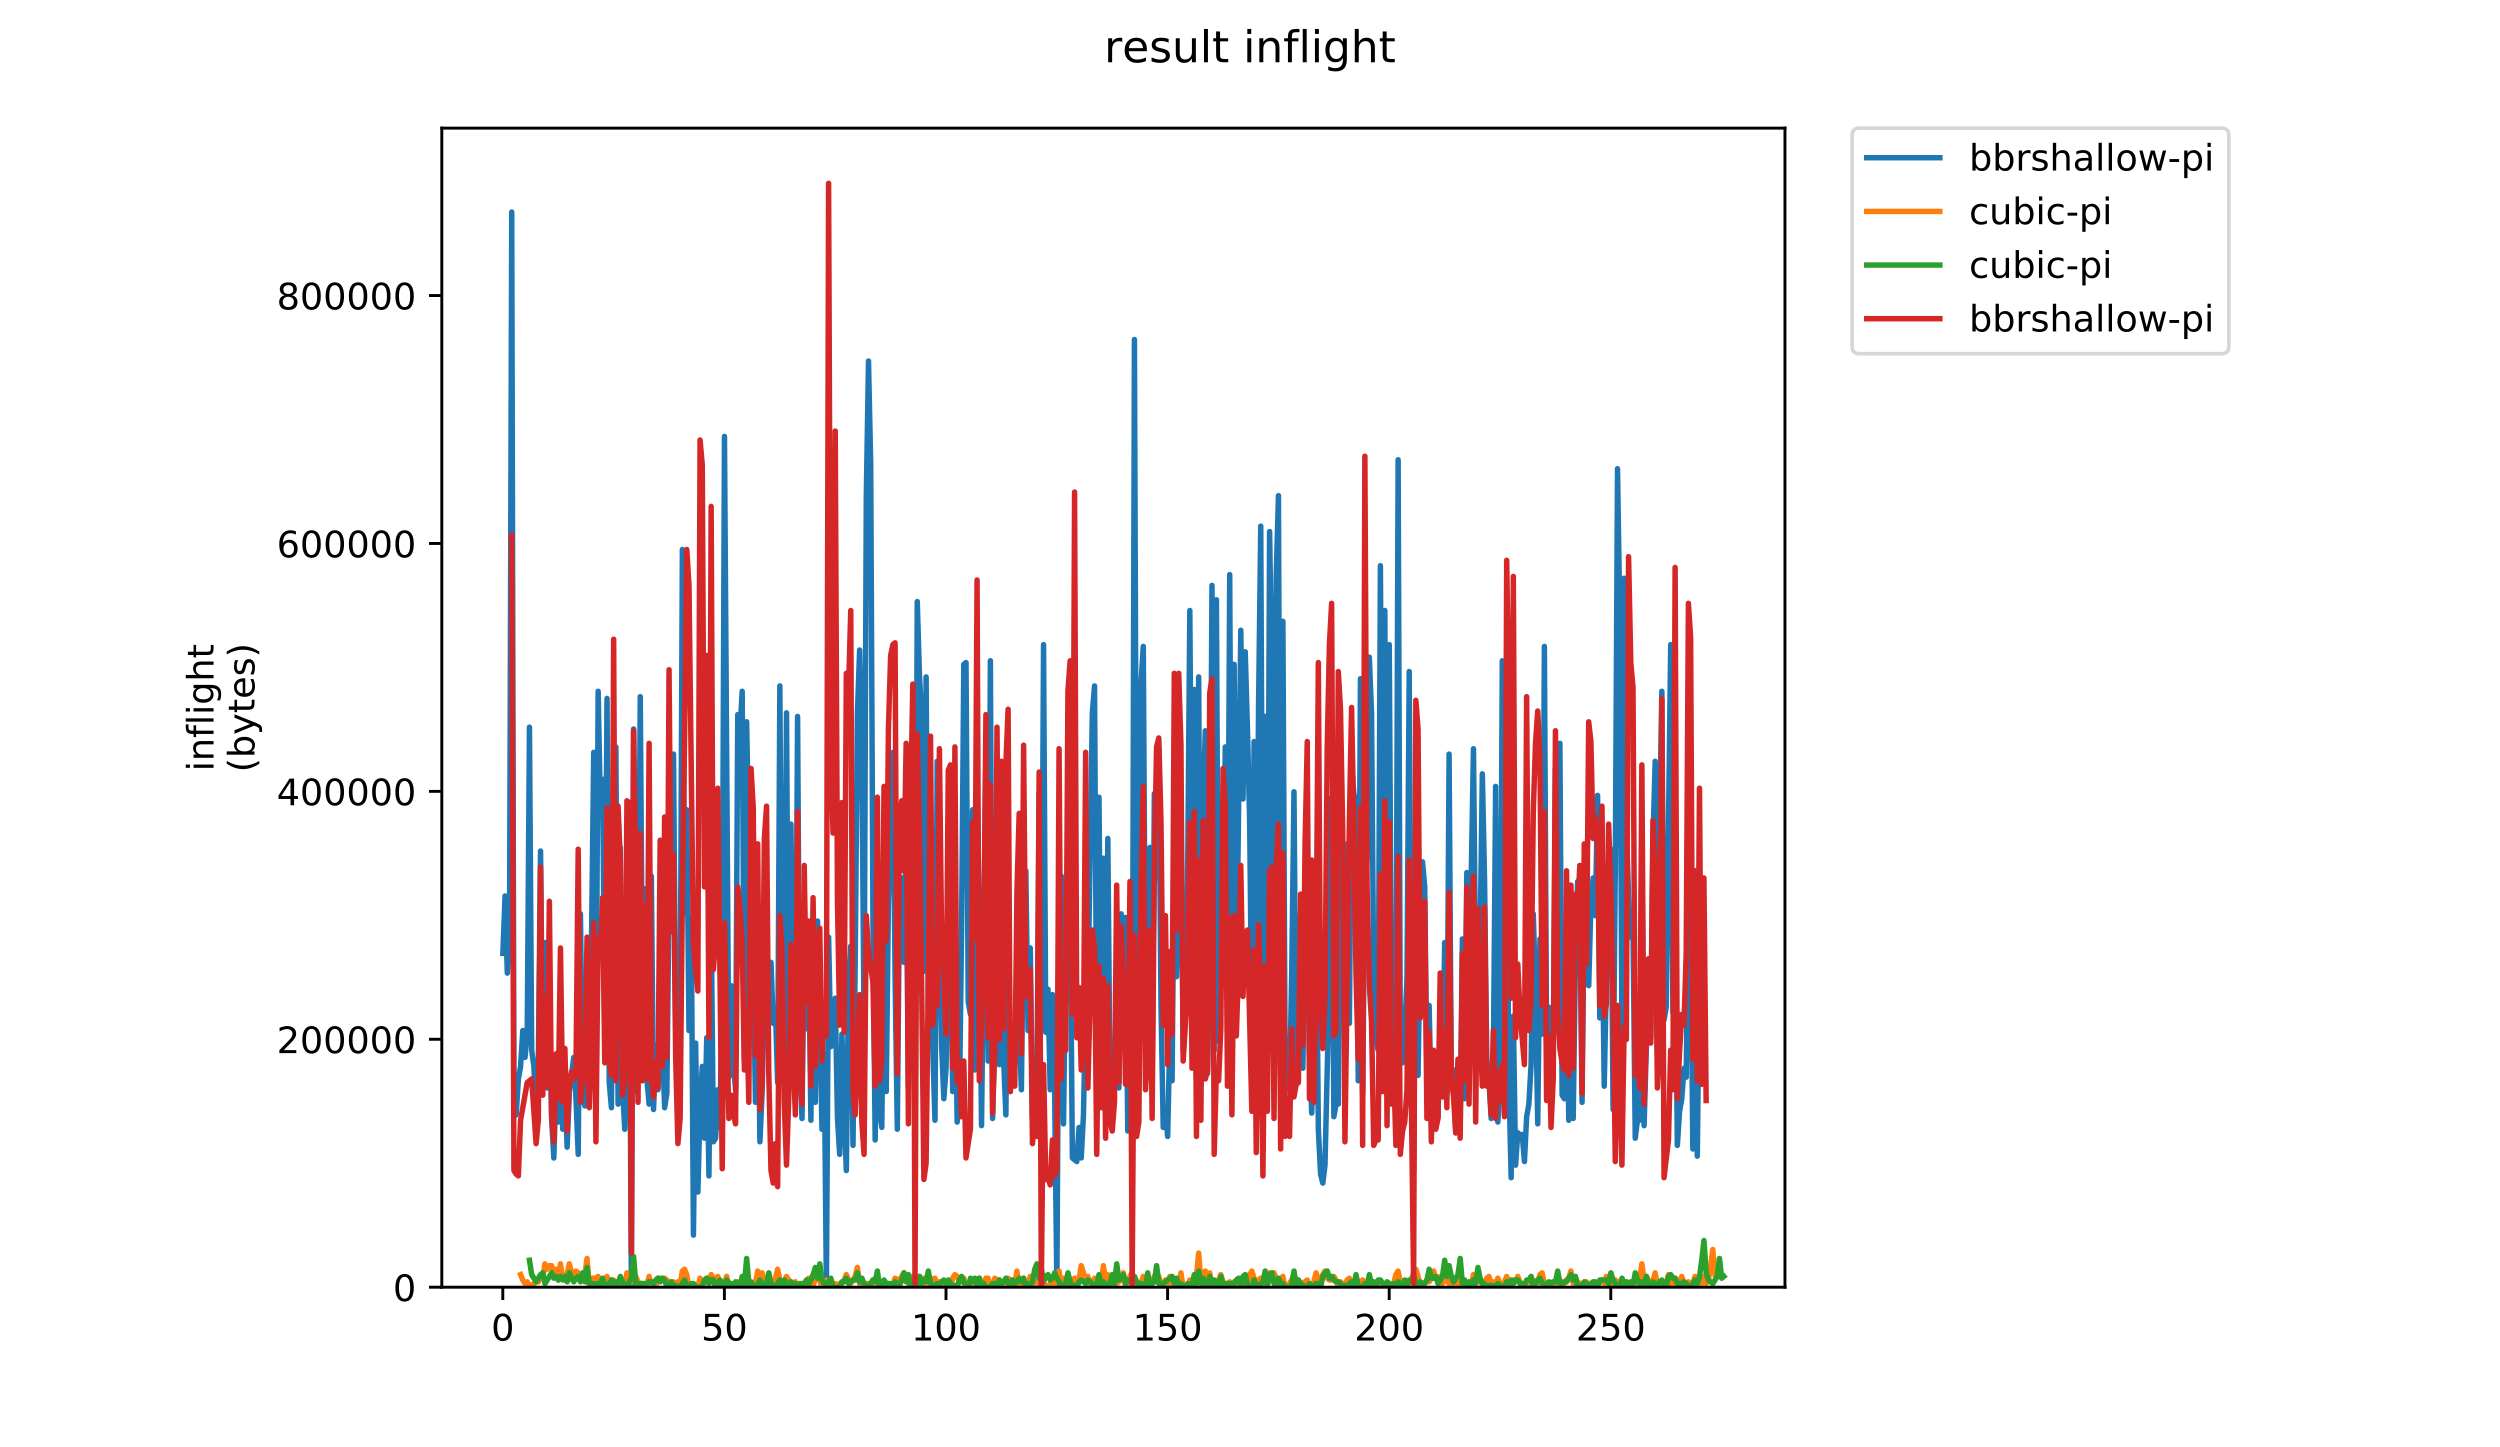 <?xml version="1.0" encoding="utf-8" standalone="no"?>
<!DOCTYPE svg PUBLIC "-//W3C//DTD SVG 1.1//EN"
  "http://www.w3.org/Graphics/SVG/1.1/DTD/svg11.dtd">
<!-- Created with matplotlib (https://matplotlib.org/) -->
<svg height="396pt" version="1.1" viewBox="0 0 684 396" width="684pt" xmlns="http://www.w3.org/2000/svg" xmlns:xlink="http://www.w3.org/1999/xlink">
 <defs>
  <style type="text/css">
*{stroke-linecap:butt;stroke-linejoin:round;}
  </style>
 </defs>
 <g id="figure_1">
  <g id="patch_1">
   <path d="M 0 396 
L 684 396 
L 684 0 
L 0 0 
z
" style="fill:#ffffff;"/>
  </g>
  <g id="axes_1">
   <g id="patch_2">
    <path d="M 120.879 352.174 
L 488.365 352.174 
L 488.365 35.062 
L 120.879 35.062 
z
" style="fill:#ffffff;"/>
   </g>
   <g id="matplotlib.axis_1">
    <g id="xtick_1">
     <g id="line2d_1">
      <defs>
       <path d="M 0 0 
L 0 3.5 
" id="m999aae452f" style="stroke:#000000;stroke-width:0.8;"/>
      </defs>
      <g>
       <use style="stroke:#000000;stroke-width:0.8;" x="137.564" xlink:href="#m999aae452f" y="352.174"/>
      </g>
     </g>
     <g id="text_1">
      <!-- 0 -->
      <defs>
       <path d="M 31.781 66.406 
Q 24.172 66.406 20.328 58.906 
Q 16.5 51.422 16.5 36.375 
Q 16.5 21.391 20.328 13.891 
Q 24.172 6.391 31.781 6.391 
Q 39.453 6.391 43.281 13.891 
Q 47.125 21.391 47.125 36.375 
Q 47.125 51.422 43.281 58.906 
Q 39.453 66.406 31.781 66.406 
z
M 31.781 74.219 
Q 44.047 74.219 50.516 64.516 
Q 56.984 54.828 56.984 36.375 
Q 56.984 17.969 50.516 8.266 
Q 44.047 -1.422 31.781 -1.422 
Q 19.531 -1.422 13.062 8.266 
Q 6.594 17.969 6.594 36.375 
Q 6.594 54.828 13.062 64.516 
Q 19.531 74.219 31.781 74.219 
z
" id="DejaVuSans-48"/>
      </defs>
      <g transform="translate(134.383 366.773)scale(0.1 -0.1)">
       <use xlink:href="#DejaVuSans-48"/>
      </g>
     </g>
    </g>
    <g id="xtick_2">
     <g id="line2d_2">
      <g>
       <use style="stroke:#000000;stroke-width:0.8;" x="198.194" xlink:href="#m999aae452f" y="352.174"/>
      </g>
     </g>
     <g id="text_2">
      <!-- 50 -->
      <defs>
       <path d="M 10.797 72.906 
L 49.516 72.906 
L 49.516 64.594 
L 19.828 64.594 
L 19.828 46.734 
Q 21.969 47.469 24.109 47.828 
Q 26.266 48.188 28.422 48.188 
Q 40.625 48.188 47.75 41.5 
Q 54.891 34.812 54.891 23.391 
Q 54.891 11.625 47.562 5.094 
Q 40.234 -1.422 26.906 -1.422 
Q 22.312 -1.422 17.547 -0.641 
Q 12.797 0.141 7.719 1.703 
L 7.719 11.625 
Q 12.109 9.234 16.797 8.062 
Q 21.484 6.891 26.703 6.891 
Q 35.156 6.891 40.078 11.328 
Q 45.016 15.766 45.016 23.391 
Q 45.016 31 40.078 35.438 
Q 35.156 39.891 26.703 39.891 
Q 22.75 39.891 18.812 39.016 
Q 14.891 38.141 10.797 36.281 
z
" id="DejaVuSans-53"/>
      </defs>
      <g transform="translate(191.832 366.773)scale(0.1 -0.1)">
       <use xlink:href="#DejaVuSans-53"/>
       <use x="63.623" xlink:href="#DejaVuSans-48"/>
      </g>
     </g>
    </g>
    <g id="xtick_3">
     <g id="line2d_3">
      <g>
       <use style="stroke:#000000;stroke-width:0.8;" x="258.824" xlink:href="#m999aae452f" y="352.174"/>
      </g>
     </g>
     <g id="text_3">
      <!-- 100 -->
      <defs>
       <path d="M 12.406 8.297 
L 28.516 8.297 
L 28.516 63.922 
L 10.984 60.406 
L 10.984 69.391 
L 28.422 72.906 
L 38.281 72.906 
L 38.281 8.297 
L 54.391 8.297 
L 54.391 0 
L 12.406 0 
z
" id="DejaVuSans-49"/>
      </defs>
      <g transform="translate(249.28 366.773)scale(0.1 -0.1)">
       <use xlink:href="#DejaVuSans-49"/>
       <use x="63.623" xlink:href="#DejaVuSans-48"/>
       <use x="127.246" xlink:href="#DejaVuSans-48"/>
      </g>
     </g>
    </g>
    <g id="xtick_4">
     <g id="line2d_4">
      <g>
       <use style="stroke:#000000;stroke-width:0.8;" x="319.454" xlink:href="#m999aae452f" y="352.174"/>
      </g>
     </g>
     <g id="text_4">
      <!-- 150 -->
      <g transform="translate(309.91 366.773)scale(0.1 -0.1)">
       <use xlink:href="#DejaVuSans-49"/>
       <use x="63.623" xlink:href="#DejaVuSans-53"/>
       <use x="127.246" xlink:href="#DejaVuSans-48"/>
      </g>
     </g>
    </g>
    <g id="xtick_5">
     <g id="line2d_5">
      <g>
       <use style="stroke:#000000;stroke-width:0.8;" x="380.084" xlink:href="#m999aae452f" y="352.174"/>
      </g>
     </g>
     <g id="text_5">
      <!-- 200 -->
      <defs>
       <path d="M 19.188 8.297 
L 53.609 8.297 
L 53.609 0 
L 7.328 0 
L 7.328 8.297 
Q 12.938 14.109 22.625 23.891 
Q 32.328 33.688 34.812 36.531 
Q 39.547 41.844 41.422 45.531 
Q 43.312 49.219 43.312 52.781 
Q 43.312 58.594 39.234 62.25 
Q 35.156 65.922 28.609 65.922 
Q 23.969 65.922 18.812 64.312 
Q 13.672 62.703 7.812 59.422 
L 7.812 69.391 
Q 13.766 71.781 18.938 73 
Q 24.125 74.219 28.422 74.219 
Q 39.75 74.219 46.484 68.547 
Q 53.219 62.891 53.219 53.422 
Q 53.219 48.922 51.531 44.891 
Q 49.859 40.875 45.406 35.406 
Q 44.188 33.984 37.641 27.219 
Q 31.109 20.453 19.188 8.297 
z
" id="DejaVuSans-50"/>
      </defs>
      <g transform="translate(370.54 366.773)scale(0.1 -0.1)">
       <use xlink:href="#DejaVuSans-50"/>
       <use x="63.623" xlink:href="#DejaVuSans-48"/>
       <use x="127.246" xlink:href="#DejaVuSans-48"/>
      </g>
     </g>
    </g>
    <g id="xtick_6">
     <g id="line2d_6">
      <g>
       <use style="stroke:#000000;stroke-width:0.8;" x="440.713" xlink:href="#m999aae452f" y="352.174"/>
      </g>
     </g>
     <g id="text_6">
      <!-- 250 -->
      <g transform="translate(431.17 366.773)scale(0.1 -0.1)">
       <use xlink:href="#DejaVuSans-50"/>
       <use x="63.623" xlink:href="#DejaVuSans-53"/>
       <use x="127.246" xlink:href="#DejaVuSans-48"/>
      </g>
     </g>
    </g>
   </g>
   <g id="matplotlib.axis_2">
    <g id="ytick_1">
     <g id="line2d_7">
      <defs>
       <path d="M 0 0 
L -3.5 0 
" id="m68df718208" style="stroke:#000000;stroke-width:0.8;"/>
      </defs>
      <g>
       <use style="stroke:#000000;stroke-width:0.8;" x="120.879" xlink:href="#m68df718208" y="352.174"/>
      </g>
     </g>
     <g id="text_7">
      <!-- 0 -->
      <g transform="translate(107.516 355.973)scale(0.1 -0.1)">
       <use xlink:href="#DejaVuSans-48"/>
      </g>
     </g>
    </g>
    <g id="ytick_2">
     <g id="line2d_8">
      <g>
       <use style="stroke:#000000;stroke-width:0.8;" x="120.879" xlink:href="#m68df718208" y="284.346"/>
      </g>
     </g>
     <g id="text_8">
      <!-- 200000 -->
      <g transform="translate(75.704 288.145)scale(0.1 -0.1)">
       <use xlink:href="#DejaVuSans-50"/>
       <use x="63.623" xlink:href="#DejaVuSans-48"/>
       <use x="127.246" xlink:href="#DejaVuSans-48"/>
       <use x="190.869" xlink:href="#DejaVuSans-48"/>
       <use x="254.492" xlink:href="#DejaVuSans-48"/>
       <use x="318.115" xlink:href="#DejaVuSans-48"/>
      </g>
     </g>
    </g>
    <g id="ytick_3">
     <g id="line2d_9">
      <g>
       <use style="stroke:#000000;stroke-width:0.8;" x="120.879" xlink:href="#m68df718208" y="216.518"/>
      </g>
     </g>
     <g id="text_9">
      <!-- 400000 -->
      <defs>
       <path d="M 37.797 64.312 
L 12.891 25.391 
L 37.797 25.391 
z
M 35.203 72.906 
L 47.609 72.906 
L 47.609 25.391 
L 58.016 25.391 
L 58.016 17.188 
L 47.609 17.188 
L 47.609 0 
L 37.797 0 
L 37.797 17.188 
L 4.891 17.188 
L 4.891 26.703 
z
" id="DejaVuSans-52"/>
      </defs>
      <g transform="translate(75.704 220.317)scale(0.1 -0.1)">
       <use xlink:href="#DejaVuSans-52"/>
       <use x="63.623" xlink:href="#DejaVuSans-48"/>
       <use x="127.246" xlink:href="#DejaVuSans-48"/>
       <use x="190.869" xlink:href="#DejaVuSans-48"/>
       <use x="254.492" xlink:href="#DejaVuSans-48"/>
       <use x="318.115" xlink:href="#DejaVuSans-48"/>
      </g>
     </g>
    </g>
    <g id="ytick_4">
     <g id="line2d_10">
      <g>
       <use style="stroke:#000000;stroke-width:0.8;" x="120.879" xlink:href="#m68df718208" y="148.69"/>
      </g>
     </g>
     <g id="text_10">
      <!-- 600000 -->
      <defs>
       <path d="M 33.016 40.375 
Q 26.375 40.375 22.484 35.828 
Q 18.609 31.297 18.609 23.391 
Q 18.609 15.531 22.484 10.953 
Q 26.375 6.391 33.016 6.391 
Q 39.656 6.391 43.531 10.953 
Q 47.406 15.531 47.406 23.391 
Q 47.406 31.297 43.531 35.828 
Q 39.656 40.375 33.016 40.375 
z
M 52.594 71.297 
L 52.594 62.312 
Q 48.875 64.062 45.094 64.984 
Q 41.312 65.922 37.594 65.922 
Q 27.828 65.922 22.672 59.328 
Q 17.531 52.734 16.797 39.406 
Q 19.672 43.656 24.016 45.922 
Q 28.375 48.188 33.594 48.188 
Q 44.578 48.188 50.953 41.516 
Q 57.328 34.859 57.328 23.391 
Q 57.328 12.156 50.688 5.359 
Q 44.047 -1.422 33.016 -1.422 
Q 20.359 -1.422 13.672 8.266 
Q 6.984 17.969 6.984 36.375 
Q 6.984 53.656 15.188 63.938 
Q 23.391 74.219 37.203 74.219 
Q 40.922 74.219 44.703 73.484 
Q 48.484 72.75 52.594 71.297 
z
" id="DejaVuSans-54"/>
      </defs>
      <g transform="translate(75.704 152.489)scale(0.1 -0.1)">
       <use xlink:href="#DejaVuSans-54"/>
       <use x="63.623" xlink:href="#DejaVuSans-48"/>
       <use x="127.246" xlink:href="#DejaVuSans-48"/>
       <use x="190.869" xlink:href="#DejaVuSans-48"/>
       <use x="254.492" xlink:href="#DejaVuSans-48"/>
       <use x="318.115" xlink:href="#DejaVuSans-48"/>
      </g>
     </g>
    </g>
    <g id="ytick_5">
     <g id="line2d_11">
      <g>
       <use style="stroke:#000000;stroke-width:0.8;" x="120.879" xlink:href="#m68df718208" y="80.862"/>
      </g>
     </g>
     <g id="text_11">
      <!-- 800000 -->
      <defs>
       <path d="M 31.781 34.625 
Q 24.75 34.625 20.719 30.859 
Q 16.703 27.094 16.703 20.516 
Q 16.703 13.922 20.719 10.156 
Q 24.75 6.391 31.781 6.391 
Q 38.812 6.391 42.859 10.172 
Q 46.922 13.969 46.922 20.516 
Q 46.922 27.094 42.891 30.859 
Q 38.875 34.625 31.781 34.625 
z
M 21.922 38.812 
Q 15.578 40.375 12.031 44.719 
Q 8.5 49.078 8.5 55.328 
Q 8.5 64.062 14.719 69.141 
Q 20.953 74.219 31.781 74.219 
Q 42.672 74.219 48.875 69.141 
Q 55.078 64.062 55.078 55.328 
Q 55.078 49.078 51.531 44.719 
Q 48 40.375 41.703 38.812 
Q 48.828 37.156 52.797 32.312 
Q 56.781 27.484 56.781 20.516 
Q 56.781 9.906 50.312 4.234 
Q 43.844 -1.422 31.781 -1.422 
Q 19.734 -1.422 13.25 4.234 
Q 6.781 9.906 6.781 20.516 
Q 6.781 27.484 10.781 32.312 
Q 14.797 37.156 21.922 38.812 
z
M 18.312 54.391 
Q 18.312 48.734 21.844 45.562 
Q 25.391 42.391 31.781 42.391 
Q 38.141 42.391 41.719 45.562 
Q 45.312 48.734 45.312 54.391 
Q 45.312 60.062 41.719 63.234 
Q 38.141 66.406 31.781 66.406 
Q 25.391 66.406 21.844 63.234 
Q 18.312 60.062 18.312 54.391 
z
" id="DejaVuSans-56"/>
      </defs>
      <g transform="translate(75.704 84.661)scale(0.1 -0.1)">
       <use xlink:href="#DejaVuSans-56"/>
       <use x="63.623" xlink:href="#DejaVuSans-48"/>
       <use x="127.246" xlink:href="#DejaVuSans-48"/>
       <use x="190.869" xlink:href="#DejaVuSans-48"/>
       <use x="254.492" xlink:href="#DejaVuSans-48"/>
       <use x="318.115" xlink:href="#DejaVuSans-48"/>
      </g>
     </g>
    </g>
    <g id="text_12">
     <!-- inflight -->
     <defs>
      <path d="M 9.422 54.688 
L 18.406 54.688 
L 18.406 0 
L 9.422 0 
z
M 9.422 75.984 
L 18.406 75.984 
L 18.406 64.594 
L 9.422 64.594 
z
" id="DejaVuSans-105"/>
      <path d="M 54.891 33.016 
L 54.891 0 
L 45.906 0 
L 45.906 32.719 
Q 45.906 40.484 42.875 44.328 
Q 39.844 48.188 33.797 48.188 
Q 26.516 48.188 22.312 43.547 
Q 18.109 38.922 18.109 30.906 
L 18.109 0 
L 9.078 0 
L 9.078 54.688 
L 18.109 54.688 
L 18.109 46.188 
Q 21.344 51.125 25.703 53.562 
Q 30.078 56 35.797 56 
Q 45.219 56 50.047 50.172 
Q 54.891 44.344 54.891 33.016 
z
" id="DejaVuSans-110"/>
      <path d="M 37.109 75.984 
L 37.109 68.5 
L 28.516 68.5 
Q 23.688 68.5 21.797 66.547 
Q 19.922 64.594 19.922 59.516 
L 19.922 54.688 
L 34.719 54.688 
L 34.719 47.703 
L 19.922 47.703 
L 19.922 0 
L 10.891 0 
L 10.891 47.703 
L 2.297 47.703 
L 2.297 54.688 
L 10.891 54.688 
L 10.891 58.5 
Q 10.891 67.625 15.141 71.797 
Q 19.391 75.984 28.609 75.984 
z
" id="DejaVuSans-102"/>
      <path d="M 9.422 75.984 
L 18.406 75.984 
L 18.406 0 
L 9.422 0 
z
" id="DejaVuSans-108"/>
      <path d="M 45.406 27.984 
Q 45.406 37.75 41.375 43.109 
Q 37.359 48.484 30.078 48.484 
Q 22.859 48.484 18.828 43.109 
Q 14.797 37.75 14.797 27.984 
Q 14.797 18.266 18.828 12.891 
Q 22.859 7.516 30.078 7.516 
Q 37.359 7.516 41.375 12.891 
Q 45.406 18.266 45.406 27.984 
z
M 54.391 6.781 
Q 54.391 -7.172 48.188 -13.984 
Q 42 -20.797 29.203 -20.797 
Q 24.469 -20.797 20.266 -20.094 
Q 16.062 -19.391 12.109 -17.922 
L 12.109 -9.188 
Q 16.062 -11.328 19.922 -12.344 
Q 23.781 -13.375 27.781 -13.375 
Q 36.625 -13.375 41.016 -8.766 
Q 45.406 -4.156 45.406 5.172 
L 45.406 9.625 
Q 42.625 4.781 38.281 2.391 
Q 33.938 0 27.875 0 
Q 17.828 0 11.672 7.656 
Q 5.516 15.328 5.516 27.984 
Q 5.516 40.672 11.672 48.328 
Q 17.828 56 27.875 56 
Q 33.938 56 38.281 53.609 
Q 42.625 51.219 45.406 46.391 
L 45.406 54.688 
L 54.391 54.688 
z
" id="DejaVuSans-103"/>
      <path d="M 54.891 33.016 
L 54.891 0 
L 45.906 0 
L 45.906 32.719 
Q 45.906 40.484 42.875 44.328 
Q 39.844 48.188 33.797 48.188 
Q 26.516 48.188 22.312 43.547 
Q 18.109 38.922 18.109 30.906 
L 18.109 0 
L 9.078 0 
L 9.078 75.984 
L 18.109 75.984 
L 18.109 46.188 
Q 21.344 51.125 25.703 53.562 
Q 30.078 56 35.797 56 
Q 45.219 56 50.047 50.172 
Q 54.891 44.344 54.891 33.016 
z
" id="DejaVuSans-104"/>
      <path d="M 18.312 70.219 
L 18.312 54.688 
L 36.812 54.688 
L 36.812 47.703 
L 18.312 47.703 
L 18.312 18.016 
Q 18.312 11.328 20.141 9.422 
Q 21.969 7.516 27.594 7.516 
L 36.812 7.516 
L 36.812 0 
L 27.594 0 
Q 17.188 0 13.234 3.875 
Q 9.281 7.766 9.281 18.016 
L 9.281 47.703 
L 2.688 47.703 
L 2.688 54.688 
L 9.281 54.688 
L 9.281 70.219 
z
" id="DejaVuSans-116"/>
     </defs>
     <g transform="translate(58.426 211.018)rotate(-90)scale(0.1 -0.1)">
      <use xlink:href="#DejaVuSans-105"/>
      <use x="27.783" xlink:href="#DejaVuSans-110"/>
      <use x="91.162" xlink:href="#DejaVuSans-102"/>
      <use x="126.367" xlink:href="#DejaVuSans-108"/>
      <use x="154.15" xlink:href="#DejaVuSans-105"/>
      <use x="181.934" xlink:href="#DejaVuSans-103"/>
      <use x="245.41" xlink:href="#DejaVuSans-104"/>
      <use x="308.789" xlink:href="#DejaVuSans-116"/>
     </g>
     <!-- (bytes) -->
     <defs>
      <path d="M 31 75.875 
Q 24.469 64.656 21.281 53.656 
Q 18.109 42.672 18.109 31.391 
Q 18.109 20.125 21.312 9.062 
Q 24.516 -2 31 -13.188 
L 23.188 -13.188 
Q 15.875 -1.703 12.234 9.375 
Q 8.594 20.453 8.594 31.391 
Q 8.594 42.281 12.203 53.312 
Q 15.828 64.359 23.188 75.875 
z
" id="DejaVuSans-40"/>
      <path d="M 48.688 27.297 
Q 48.688 37.203 44.609 42.844 
Q 40.531 48.484 33.406 48.484 
Q 26.266 48.484 22.188 42.844 
Q 18.109 37.203 18.109 27.297 
Q 18.109 17.391 22.188 11.75 
Q 26.266 6.109 33.406 6.109 
Q 40.531 6.109 44.609 11.75 
Q 48.688 17.391 48.688 27.297 
z
M 18.109 46.391 
Q 20.953 51.266 25.266 53.625 
Q 29.594 56 35.594 56 
Q 45.562 56 51.781 48.094 
Q 58.016 40.188 58.016 27.297 
Q 58.016 14.406 51.781 6.484 
Q 45.562 -1.422 35.594 -1.422 
Q 29.594 -1.422 25.266 0.953 
Q 20.953 3.328 18.109 8.203 
L 18.109 0 
L 9.078 0 
L 9.078 75.984 
L 18.109 75.984 
z
" id="DejaVuSans-98"/>
      <path d="M 32.172 -5.078 
Q 28.375 -14.844 24.75 -17.812 
Q 21.141 -20.797 15.094 -20.797 
L 7.906 -20.797 
L 7.906 -13.281 
L 13.188 -13.281 
Q 16.891 -13.281 18.938 -11.516 
Q 21 -9.766 23.484 -3.219 
L 25.094 0.875 
L 2.984 54.688 
L 12.5 54.688 
L 29.594 11.922 
L 46.688 54.688 
L 56.203 54.688 
z
" id="DejaVuSans-121"/>
      <path d="M 56.203 29.594 
L 56.203 25.203 
L 14.891 25.203 
Q 15.484 15.922 20.484 11.062 
Q 25.484 6.203 34.422 6.203 
Q 39.594 6.203 44.453 7.469 
Q 49.312 8.734 54.109 11.281 
L 54.109 2.781 
Q 49.266 0.734 44.188 -0.344 
Q 39.109 -1.422 33.891 -1.422 
Q 20.797 -1.422 13.156 6.188 
Q 5.516 13.812 5.516 26.812 
Q 5.516 40.234 12.766 48.109 
Q 20.016 56 32.328 56 
Q 43.359 56 49.781 48.891 
Q 56.203 41.797 56.203 29.594 
z
M 47.219 32.234 
Q 47.125 39.594 43.094 43.984 
Q 39.062 48.391 32.422 48.391 
Q 24.906 48.391 20.391 44.141 
Q 15.875 39.891 15.188 32.172 
z
" id="DejaVuSans-101"/>
      <path d="M 44.281 53.078 
L 44.281 44.578 
Q 40.484 46.531 36.375 47.5 
Q 32.281 48.484 27.875 48.484 
Q 21.188 48.484 17.844 46.438 
Q 14.5 44.391 14.5 40.281 
Q 14.5 37.156 16.891 35.375 
Q 19.281 33.594 26.516 31.984 
L 29.594 31.297 
Q 39.156 29.25 43.188 25.516 
Q 47.219 21.781 47.219 15.094 
Q 47.219 7.469 41.188 3.016 
Q 35.156 -1.422 24.609 -1.422 
Q 20.219 -1.422 15.453 -0.562 
Q 10.688 0.297 5.422 2 
L 5.422 11.281 
Q 10.406 8.688 15.234 7.391 
Q 20.062 6.109 24.812 6.109 
Q 31.156 6.109 34.562 8.281 
Q 37.984 10.453 37.984 14.406 
Q 37.984 18.062 35.516 20.016 
Q 33.062 21.969 24.703 23.781 
L 21.578 24.516 
Q 13.234 26.266 9.516 29.906 
Q 5.812 33.547 5.812 39.891 
Q 5.812 47.609 11.281 51.797 
Q 16.75 56 26.812 56 
Q 31.781 56 36.172 55.266 
Q 40.578 54.547 44.281 53.078 
z
" id="DejaVuSans-115"/>
      <path d="M 8.016 75.875 
L 15.828 75.875 
Q 23.141 64.359 26.781 53.312 
Q 30.422 42.281 30.422 31.391 
Q 30.422 20.453 26.781 9.375 
Q 23.141 -1.703 15.828 -13.188 
L 8.016 -13.188 
Q 14.5 -2 17.703 9.062 
Q 20.906 20.125 20.906 31.391 
Q 20.906 42.672 17.703 53.656 
Q 14.5 64.656 8.016 75.875 
z
" id="DejaVuSans-41"/>
     </defs>
     <g transform="translate(69.624 211.295)rotate(-90)scale(0.1 -0.1)">
      <use xlink:href="#DejaVuSans-40"/>
      <use x="39.014" xlink:href="#DejaVuSans-98"/>
      <use x="102.49" xlink:href="#DejaVuSans-121"/>
      <use x="161.67" xlink:href="#DejaVuSans-116"/>
      <use x="200.879" xlink:href="#DejaVuSans-101"/>
      <use x="262.402" xlink:href="#DejaVuSans-115"/>
      <use x="314.502" xlink:href="#DejaVuSans-41"/>
     </g>
    </g>
   </g>
   <g id="line2d_12">
    <path clip-path="url(#pa9965818ec)" d="M 137.583 260.834 
L 138.189 245.12 
L 138.795 266.236 
L 139.401 258.379 
L 140.008 58.02 
L 140.614 302.085 
L 141.22 305.031 
L 141.827 295.209 
L 142.433 291.772 
L 143.039 281.95 
L 143.646 289.317 
L 144.252 282.442 
L 144.858 198.959 
L 145.464 287.352 
L 146.071 291.772 
L 146.677 304.54 
L 147.283 291.281 
L 147.89 232.843 
L 148.496 293.245 
L 149.102 257.888 
L 149.709 297.665 
L 150.315 274.093 
L 150.921 306.013 
L 151.527 316.817 
L 152.134 296.683 
L 152.74 306.995 
L 153.346 277.531 
L 153.953 308.96 
L 154.559 295.701 
L 155.165 313.87 
L 155.771 298.647 
L 156.984 289.317 
L 157.59 300.611 
L 158.197 315.835 
L 158.803 250.031 
L 159.409 298.156 
L 160.016 302.576 
L 160.622 271.147 
L 161.228 282.933 
L 161.834 257.397 
L 162.441 205.834 
L 163.047 295.209 
L 163.653 189.137 
L 164.26 221.057 
L 164.866 213.2 
L 165.472 278.022 
L 166.079 191.102 
L 166.685 296.192 
L 167.291 303.067 
L 167.897 211.727 
L 168.504 204.361 
L 169.11 302.085 
L 169.716 231.861 
L 170.323 297.665 
L 170.929 308.96 
L 171.535 268.2 
L 172.142 252.977 
L 172.748 351.683 
L 173.354 199.45 
L 173.96 298.647 
L 174.567 285.388 
L 175.173 190.61 
L 175.779 273.111 
L 176.386 243.156 
L 176.992 295.209 
L 177.598 302.085 
L 178.205 239.718 
L 178.811 303.558 
L 179.417 285.879 
L 180.023 298.156 
L 180.63 259.361 
L 181.236 285.388 
L 181.842 303.067 
L 182.449 299.138 
L 183.055 245.12 
L 183.661 246.102 
L 184.268 206.325 
L 184.874 280.968 
L 185.48 271.638 
L 186.086 282.442 
L 186.693 150.342 
L 187.299 250.031 
L 187.905 221.548 
L 188.512 281.95 
L 189.118 251.013 
L 189.724 337.933 
L 190.33 285.388 
L 190.937 326.147 
L 191.543 302.085 
L 192.149 291.772 
L 192.756 311.415 
L 193.362 283.915 
L 193.968 321.728 
L 194.575 250.031 
L 195.181 312.397 
L 195.787 311.415 
L 196.393 298.156 
L 197 308.468 
L 197.606 266.236 
L 198.212 119.405 
L 199.425 294.718 
L 200.031 269.674 
L 200.638 290.79 
L 201.244 298.156 
L 201.85 195.521 
L 202.456 199.941 
L 203.063 189.137 
L 203.669 289.808 
L 204.275 197.486 
L 205.488 263.29 
L 206.094 263.29 
L 206.701 301.593 
L 207.307 262.799 
L 207.913 312.397 
L 208.519 298.647 
L 209.126 273.602 
L 209.732 283.915 
L 210.338 277.04 
L 210.945 263.29 
L 211.551 279.986 
L 212.157 276.058 
L 212.764 296.192 
L 213.37 187.664 
L 213.976 290.299 
L 214.582 278.022 
L 215.189 195.03 
L 215.795 294.227 
L 216.401 225.477 
L 217.008 284.406 
L 217.614 293.245 
L 218.22 196.012 
L 218.827 292.263 
L 219.433 306.013 
L 220.039 251.995 
L 220.645 281.459 
L 221.252 257.888 
L 221.858 306.504 
L 222.464 255.923 
L 223.071 301.593 
L 223.677 251.995 
L 224.283 274.584 
L 224.889 308.96 
L 225.496 288.334 
L 226.102 351.683 
L 226.708 256.415 
L 227.315 286.37 
L 227.921 284.897 
L 228.527 273.111 
L 229.134 306.013 
L 229.74 315.835 
L 230.346 282.933 
L 230.952 304.049 
L 231.559 320.254 
L 232.165 268.2 
L 232.771 258.87 
L 233.378 313.379 
L 233.984 263.781 
L 234.59 195.03 
L 235.197 177.843 
L 235.803 206.816 
L 236.409 281.459 
L 237.015 136.101 
L 237.622 98.779 
L 238.228 127.262 
L 238.834 251.013 
L 239.441 311.906 
L 240.047 261.325 
L 240.653 304.049 
L 241.26 308.468 
L 241.866 250.522 
L 242.472 298.647 
L 243.078 246.593 
L 243.685 228.423 
L 244.291 205.834 
L 244.897 267.709 
L 245.504 308.96 
L 246.11 242.664 
L 246.716 240.209 
L 247.323 263.29 
L 247.929 227.932 
L 248.535 297.174 
L 249.141 212.709 
L 249.748 203.378 
L 250.354 300.611 
L 250.96 164.584 
L 251.567 184.718 
L 252.173 196.503 
L 252.779 265.745 
L 253.386 185.209 
L 253.992 276.058 
L 254.598 267.218 
L 255.811 306.504 
L 256.417 208.289 
L 257.63 286.37 
L 258.236 300.611 
L 258.842 292.263 
L 259.448 256.415 
L 260.055 252.486 
L 260.661 298.647 
L 261.267 262.307 
L 261.874 306.995 
L 262.48 303.067 
L 263.086 254.45 
L 263.693 181.771 
L 264.299 181.28 
L 264.905 274.093 
L 265.511 277.531 
L 266.118 221.548 
L 266.724 292.754 
L 267.33 217.129 
L 267.937 250.522 
L 268.543 307.977 
L 269.756 205.834 
L 270.362 290.299 
L 270.968 180.789 
L 271.574 306.013 
L 272.181 280.968 
L 272.787 212.218 
L 273.393 291.281 
L 274 222.039 
L 274.606 290.299 
L 275.212 305.031 
L 275.819 238.245 
L 276.425 298.647 
L 277.031 285.879 
L 277.637 291.281 
L 278.244 264.763 
L 279.456 298.156 
L 280.063 245.12 
L 280.669 238.245 
L 281.275 281.95 
L 281.882 259.361 
L 282.488 306.013 
L 283.094 298.156 
L 283.7 298.647 
L 284.307 217.129 
L 284.913 281.95 
L 285.519 176.369 
L 286.126 282.442 
L 286.732 270.656 
L 287.338 298.156 
L 287.945 272.129 
L 288.551 299.138 
L 289.157 351.683 
L 289.763 250.031 
L 290.37 239.718 
L 290.976 307.486 
L 291.582 261.325 
L 292.189 273.602 
L 292.795 246.102 
L 293.401 316.817 
L 294.614 317.799 
L 295.22 308.468 
L 295.826 316.817 
L 296.433 305.031 
L 297.039 276.058 
L 297.645 273.111 
L 298.858 195.03 
L 299.464 187.664 
L 300.07 288.334 
L 300.677 218.111 
L 301.283 285.879 
L 301.889 234.807 
L 302.496 297.174 
L 303.102 229.405 
L 303.708 297.174 
L 304.315 300.12 
L 304.921 293.245 
L 305.527 269.182 
L 306.133 297.665 
L 306.74 250.031 
L 307.346 276.549 
L 307.952 251.013 
L 308.559 309.451 
L 309.165 248.066 
L 309.771 309.451 
L 310.378 92.887 
L 310.984 257.888 
L 311.59 272.62 
L 312.196 186.682 
L 312.803 176.86 
L 313.409 277.531 
L 314.015 248.066 
L 314.622 231.861 
L 315.228 296.192 
L 315.834 217.129 
L 316.441 240.209 
L 317.047 204.852 
L 317.653 275.566 
L 318.259 308.468 
L 318.866 303.558 
L 319.472 310.924 
L 320.078 282.933 
L 320.685 295.701 
L 321.291 226.459 
L 321.897 267.218 
L 323.11 223.513 
L 323.716 287.352 
L 324.322 272.62 
L 324.929 240.7 
L 325.535 167.039 
L 326.141 255.432 
L 326.748 188.646 
L 327.354 294.718 
L 327.96 185.209 
L 328.566 297.174 
L 329.173 218.602 
L 329.779 199.941 
L 330.385 293.736 
L 330.992 258.87 
L 331.598 160.164 
L 332.204 287.352 
L 332.811 164.092 
L 333.417 284.897 
L 334.023 258.379 
L 334.629 262.307 
L 335.236 204.361 
L 335.842 271.147 
L 336.448 157.217 
L 337.055 274.093 
L 337.661 181.771 
L 338.267 270.656 
L 339.48 172.441 
L 340.086 218.602 
L 340.692 178.334 
L 341.299 199.45 
L 341.905 224.495 
L 342.511 283.915 
L 343.118 202.887 
L 343.724 281.459 
L 344.33 194.048 
L 344.937 143.958 
L 345.543 273.602 
L 346.149 196.012 
L 346.755 278.022 
L 347.362 145.432 
L 347.968 184.718 
L 348.574 279.495 
L 349.181 157.217 
L 349.787 135.61 
L 350.393 294.227 
L 351 169.985 
L 351.606 289.808 
L 352.212 285.388 
L 352.818 298.156 
L 353.425 265.254 
L 354.031 216.637 
L 354.637 291.281 
L 355.244 286.37 
L 355.85 249.539 
L 356.456 292.263 
L 357.063 250.031 
L 357.669 239.227 
L 358.275 287.843 
L 358.881 304.54 
L 359.488 288.825 
L 360.094 241.682 
L 360.7 308.96 
L 361.307 321.236 
L 361.913 323.692 
L 362.519 318.781 
L 363.732 266.727 
L 364.338 218.111 
L 364.944 305.522 
L 365.551 302.085 
L 366.157 302.085 
L 366.763 209.762 
L 367.37 237.754 
L 367.976 293.736 
L 368.582 230.879 
L 369.188 279.986 
L 369.795 209.271 
L 370.401 217.129 
L 371.007 219.584 
L 371.614 295.701 
L 372.22 185.7 
L 372.826 299.138 
L 373.433 240.7 
L 374.039 234.316 
L 374.645 179.807 
L 375.251 195.03 
L 375.858 269.674 
L 376.464 284.897 
L 377.07 287.352 
L 377.677 154.762 
L 378.283 261.325 
L 378.889 167.039 
L 379.496 293.245 
L 380.102 176.369 
L 380.708 279.004 
L 381.314 263.29 
L 381.921 290.299 
L 382.527 125.789 
L 383.133 286.861 
L 383.74 290.79 
L 384.346 281.459 
L 384.952 267.709 
L 385.559 183.735 
L 386.165 288.334 
L 386.771 320.254 
L 387.377 233.334 
L 387.984 294.227 
L 388.59 253.468 
L 389.196 235.789 
L 389.803 242.664 
L 390.409 294.227 
L 391.015 275.075 
L 391.622 305.522 
L 392.228 288.334 
L 392.834 303.558 
L 393.44 305.522 
L 394.047 279.986 
L 394.653 299.138 
L 395.259 257.888 
L 395.866 299.138 
L 396.472 206.325 
L 397.078 296.683 
L 397.684 292.754 
L 398.291 309.942 
L 398.897 300.12 
L 399.503 307.977 
L 400.11 256.906 
L 400.716 300.611 
L 401.322 238.736 
L 401.929 297.665 
L 402.535 239.227 
L 403.141 204.852 
L 403.747 267.709 
L 404.354 284.897 
L 404.96 257.397 
L 405.566 211.727 
L 406.173 240.7 
L 406.779 289.808 
L 407.385 295.701 
L 407.992 306.013 
L 408.598 288.334 
L 409.204 215.164 
L 409.81 306.995 
L 410.417 296.683 
L 411.023 180.789 
L 411.629 199.941 
L 412.236 227.932 
L 412.842 296.192 
L 413.448 322.219 
L 414.055 278.022 
L 414.661 318.781 
L 415.267 309.942 
L 415.873 310.433 
L 416.48 310.433 
L 417.086 317.799 
L 417.692 305.522 
L 418.299 302.085 
L 418.905 291.281 
L 419.511 250.031 
L 420.118 271.147 
L 420.724 307.486 
L 421.33 256.906 
L 421.936 282.933 
L 422.543 176.86 
L 423.149 285.879 
L 423.755 275.566 
L 424.362 303.067 
L 424.968 288.825 
L 425.574 210.253 
L 426.181 279.986 
L 426.787 203.378 
L 427.393 299.629 
L 427.999 300.611 
L 428.606 258.87 
L 429.212 306.504 
L 429.818 247.575 
L 430.425 306.013 
L 431.031 263.29 
L 431.637 241.191 
L 432.243 245.611 
L 432.85 301.593 
L 433.456 245.12 
L 434.062 266.236 
L 434.669 269.674 
L 435.275 247.084 
L 435.881 240.209 
L 436.488 250.522 
L 437.094 217.62 
L 437.7 278.513 
L 438.306 247.575 
L 438.913 297.174 
L 440.125 237.263 
L 440.732 232.352 
L 441.338 303.558 
L 441.944 237.754 
L 442.551 128.244 
L 443.157 167.53 
L 443.763 283.424 
L 444.369 158.2 
L 444.976 226.95 
L 445.582 245.12 
L 446.188 256.415 
L 446.795 254.941 
L 447.401 311.415 
L 448.007 306.504 
L 448.614 306.504 
L 449.22 234.316 
L 449.826 307.977 
L 450.432 286.861 
L 451.039 269.674 
L 451.645 283.915 
L 452.251 229.896 
L 452.858 208.289 
L 453.464 288.334 
L 454.07 226.95 
L 454.677 189.137 
L 455.283 279.004 
L 455.889 275.566 
L 457.102 176.369 
L 457.708 277.04 
L 458.314 250.031 
L 458.921 313.379 
L 459.527 304.049 
L 460.133 300.611 
L 460.74 292.263 
L 461.346 294.718 
L 461.952 241.191 
L 462.558 253.959 
L 463.165 314.361 
L 463.771 271.638 
L 464.377 316.326 
L 464.984 264.763 
L 464.984 264.763 
" style="fill:none;stroke:#1f77b4;stroke-linecap:square;stroke-width:1.5;"/>
   </g>
   <g id="line2d_13">
    <path clip-path="url(#pa9965818ec)" d="M 142.422 348.737 
L 143.028 350.21 
L 143.635 351.192 
L 144.241 350.701 
L 144.847 351.683 
L 145.453 352.174 
L 146.06 351.192 
L 146.666 350.701 
L 147.272 350.701 
L 147.879 349.719 
L 148.485 349.719 
L 149.091 345.79 
L 149.698 347.263 
L 150.304 346.281 
L 150.91 346.281 
L 151.516 349.228 
L 152.123 347.263 
L 152.729 350.21 
L 153.335 345.79 
L 153.942 349.719 
L 154.548 350.21 
L 155.154 348.737 
L 155.761 345.79 
L 156.367 348.246 
L 156.973 349.228 
L 157.579 347.754 
L 158.186 348.246 
L 158.792 349.719 
L 160.005 348.737 
L 160.611 344.317 
L 161.217 352.174 
L 161.824 349.719 
L 163.036 349.719 
L 163.642 349.228 
L 164.249 351.192 
L 164.855 350.21 
L 165.461 351.192 
L 166.068 349.228 
L 166.674 350.701 
L 167.28 350.21 
L 167.887 350.21 
L 168.493 352.174 
L 169.099 351.683 
L 169.705 350.21 
L 170.312 352.174 
L 170.918 352.174 
L 171.524 348.246 
L 172.131 350.701 
L 173.343 350.701 
L 173.95 349.228 
L 174.556 350.701 
L 175.162 351.192 
L 176.375 351.192 
L 176.981 351.683 
L 177.587 349.228 
L 178.194 351.683 
L 178.8 352.174 
L 179.406 352.174 
L 180.013 349.719 
L 180.619 349.719 
L 181.225 350.21 
L 181.831 349.719 
L 183.044 350.701 
L 183.65 351.683 
L 184.257 350.701 
L 184.863 352.174 
L 185.469 350.701 
L 186.075 351.683 
L 186.682 347.754 
L 187.288 347.263 
L 187.894 348.737 
L 188.501 352.174 
L 190.926 352.174 
L 191.532 349.719 
L 192.138 351.192 
L 192.745 350.701 
L 193.351 349.719 
L 193.957 351.192 
L 194.564 348.737 
L 195.17 349.719 
L 195.776 351.192 
L 196.383 349.228 
L 196.989 351.683 
L 197.595 351.192 
L 198.201 351.192 
L 198.808 349.228 
L 199.414 351.683 
L 200.02 351.192 
L 200.627 352.174 
L 201.233 351.683 
L 201.839 350.701 
L 202.446 351.192 
L 203.052 352.174 
L 203.658 351.192 
L 204.264 350.701 
L 204.871 351.192 
L 205.477 352.174 
L 206.083 352.174 
L 206.69 351.192 
L 207.296 347.754 
L 207.902 349.719 
L 208.509 348.246 
L 209.115 350.701 
L 209.721 352.174 
L 210.327 351.192 
L 210.934 352.174 
L 211.54 351.683 
L 212.146 349.719 
L 212.753 347.263 
L 213.359 350.21 
L 213.965 351.683 
L 214.572 350.701 
L 215.178 349.228 
L 216.39 351.192 
L 216.997 351.192 
L 217.603 350.701 
L 218.209 351.683 
L 218.816 351.192 
L 219.422 351.192 
L 220.028 352.174 
L 220.634 351.683 
L 221.241 349.719 
L 221.847 351.192 
L 222.453 352.174 
L 223.06 349.228 
L 223.666 350.21 
L 224.272 350.21 
L 224.879 352.174 
L 225.485 352.174 
L 226.091 350.21 
L 226.697 351.683 
L 227.304 351.192 
L 227.91 352.174 
L 228.516 351.192 
L 229.123 352.174 
L 229.729 351.192 
L 230.335 351.192 
L 230.942 350.21 
L 231.548 348.737 
L 232.154 350.21 
L 232.76 351.192 
L 233.973 349.228 
L 234.579 346.772 
L 235.186 351.192 
L 236.398 352.174 
L 237.005 351.192 
L 237.611 351.192 
L 238.217 351.683 
L 238.823 350.21 
L 239.43 352.174 
L 240.036 351.192 
L 240.642 352.174 
L 241.249 351.192 
L 241.855 352.174 
L 242.461 351.192 
L 243.068 352.174 
L 243.674 351.192 
L 244.28 351.683 
L 244.886 349.719 
L 245.493 350.21 
L 246.099 350.21 
L 247.312 348.246 
L 247.918 350.21 
L 249.131 352.174 
L 249.737 349.228 
L 250.343 351.192 
L 250.949 351.683 
L 251.556 349.228 
L 252.162 350.21 
L 252.768 349.719 
L 253.375 352.174 
L 253.981 349.719 
L 254.587 349.719 
L 255.193 351.192 
L 255.8 349.719 
L 256.406 351.683 
L 257.012 350.701 
L 258.225 351.683 
L 258.831 351.192 
L 259.438 352.174 
L 260.044 352.174 
L 260.65 349.719 
L 261.256 348.737 
L 261.863 349.228 
L 262.469 350.701 
L 263.075 350.701 
L 263.682 349.719 
L 264.288 352.174 
L 264.894 352.174 
L 265.501 351.192 
L 266.107 352.174 
L 266.713 350.701 
L 267.319 351.192 
L 267.926 349.719 
L 268.532 352.174 
L 269.138 351.683 
L 269.745 349.719 
L 270.351 349.719 
L 270.957 352.174 
L 271.564 352.174 
L 272.17 349.719 
L 272.776 350.21 
L 273.382 350.21 
L 273.989 352.174 
L 275.201 350.21 
L 275.808 349.719 
L 276.414 350.21 
L 277.02 350.21 
L 277.627 351.683 
L 278.233 347.754 
L 278.839 352.174 
L 279.445 352.174 
L 280.052 349.719 
L 280.658 351.192 
L 281.264 352.174 
L 281.871 349.228 
L 282.477 352.174 
L 283.083 351.192 
L 283.69 351.192 
L 284.296 349.719 
L 284.902 350.21 
L 285.508 351.683 
L 286.115 351.683 
L 286.721 352.174 
L 287.934 350.21 
L 288.54 351.683 
L 289.146 348.737 
L 289.752 347.754 
L 290.359 352.174 
L 290.965 349.719 
L 291.571 351.683 
L 292.178 351.683 
L 292.784 352.174 
L 293.39 352.174 
L 293.997 349.719 
L 294.603 351.192 
L 295.209 350.21 
L 295.815 346.281 
L 297.028 350.21 
L 297.634 349.228 
L 298.241 351.192 
L 298.847 352.174 
L 299.453 349.719 
L 300.06 351.192 
L 300.666 350.21 
L 301.272 351.192 
L 301.878 346.281 
L 302.485 350.21 
L 303.091 348.737 
L 303.697 350.21 
L 304.304 349.228 
L 304.91 352.174 
L 305.516 351.192 
L 306.729 350.21 
L 307.335 348.246 
L 307.941 352.174 
L 309.154 349.228 
L 309.76 348.246 
L 310.367 351.192 
L 312.186 351.192 
L 312.792 349.228 
L 313.398 351.683 
L 314.004 352.174 
L 314.611 352.174 
L 315.217 351.192 
L 315.823 349.228 
L 317.036 349.228 
L 317.642 351.683 
L 318.249 352.174 
L 318.855 350.21 
L 319.461 351.683 
L 320.067 349.228 
L 320.674 351.192 
L 321.28 350.701 
L 321.886 351.192 
L 322.493 351.192 
L 323.099 348.246 
L 323.705 352.174 
L 324.311 351.683 
L 324.918 352.174 
L 325.524 350.21 
L 326.737 350.21 
L 327.343 349.228 
L 327.949 342.844 
L 328.556 350.701 
L 329.768 347.754 
L 330.374 351.192 
L 330.981 348.246 
L 331.587 352.174 
L 332.193 350.701 
L 332.8 351.683 
L 334.012 348.737 
L 334.619 350.701 
L 335.225 352.174 
L 335.831 351.192 
L 336.437 350.701 
L 337.044 352.174 
L 337.65 350.701 
L 338.256 351.683 
L 338.863 351.192 
L 339.469 352.174 
L 340.682 351.192 
L 341.288 351.683 
L 341.894 348.737 
L 342.5 347.754 
L 343.107 349.719 
L 343.713 352.174 
L 344.319 350.21 
L 344.926 349.719 
L 345.532 352.174 
L 346.138 349.228 
L 346.745 349.719 
L 347.351 348.246 
L 347.957 350.21 
L 348.563 348.246 
L 349.17 349.719 
L 349.776 350.701 
L 350.382 350.21 
L 350.989 349.228 
L 351.595 352.174 
L 352.201 352.174 
L 353.414 350.21 
L 354.02 348.737 
L 354.626 351.192 
L 355.233 350.21 
L 355.839 351.683 
L 357.658 350.21 
L 358.264 352.174 
L 358.87 351.683 
L 359.477 350.701 
L 360.083 348.246 
L 360.689 350.21 
L 361.296 351.683 
L 361.902 348.737 
L 362.508 347.754 
L 363.115 349.719 
L 363.721 350.21 
L 364.327 350.21 
L 364.933 349.228 
L 365.54 350.21 
L 366.146 352.174 
L 366.752 350.701 
L 367.359 351.192 
L 367.965 352.174 
L 368.571 350.21 
L 369.178 349.719 
L 369.784 351.683 
L 370.996 349.719 
L 371.603 350.701 
L 372.209 351.192 
L 372.815 350.21 
L 374.028 352.174 
L 374.634 349.719 
L 375.241 351.192 
L 375.847 352.174 
L 377.059 352.174 
L 377.666 351.192 
L 378.272 351.192 
L 378.878 352.174 
L 379.485 352.174 
L 380.091 351.192 
L 380.697 351.683 
L 381.304 351.192 
L 381.91 348.737 
L 382.516 347.754 
L 383.122 350.701 
L 383.729 352.174 
L 384.335 351.683 
L 384.941 351.683 
L 385.548 351.192 
L 386.154 350.21 
L 386.76 348.246 
L 387.367 347.263 
L 387.973 349.228 
L 388.579 352.174 
L 389.185 352.174 
L 390.398 350.21 
L 391.004 350.701 
L 391.611 349.719 
L 392.217 347.754 
L 392.823 349.719 
L 393.429 349.719 
L 394.036 349.228 
L 394.642 351.192 
L 395.248 349.228 
L 396.461 351.192 
L 397.067 350.21 
L 397.674 351.192 
L 398.28 349.719 
L 398.886 351.192 
L 399.492 349.719 
L 400.099 351.192 
L 401.311 351.192 
L 401.918 352.174 
L 402.524 352.174 
L 403.13 348.737 
L 403.737 350.701 
L 404.343 348.246 
L 404.949 350.701 
L 405.555 351.683 
L 406.162 351.192 
L 406.768 349.719 
L 407.374 349.228 
L 407.981 351.192 
L 408.587 350.701 
L 409.193 352.174 
L 409.8 349.719 
L 410.406 351.192 
L 411.012 352.174 
L 412.225 349.228 
L 412.831 351.192 
L 413.437 351.192 
L 414.044 350.21 
L 414.65 350.701 
L 415.256 349.228 
L 416.469 352.174 
L 417.075 351.192 
L 417.681 351.192 
L 418.288 351.683 
L 418.894 351.192 
L 419.5 350.21 
L 420.713 351.192 
L 421.319 348.737 
L 421.926 348.246 
L 422.532 351.192 
L 423.138 351.683 
L 423.744 351.192 
L 424.351 351.683 
L 424.957 350.701 
L 425.563 352.174 
L 426.17 350.701 
L 426.776 350.21 
L 427.382 351.192 
L 427.988 351.192 
L 428.595 350.21 
L 429.201 349.719 
L 429.807 347.754 
L 430.414 351.192 
L 431.02 349.719 
L 431.626 350.701 
L 432.233 351.192 
L 433.445 351.192 
L 434.051 350.701 
L 434.658 352.174 
L 435.264 351.192 
L 435.87 351.192 
L 436.477 352.174 
L 437.083 351.683 
L 437.689 350.701 
L 438.296 350.21 
L 438.902 351.192 
L 439.508 349.228 
L 440.114 351.192 
L 440.721 352.174 
L 441.327 352.174 
L 441.933 350.21 
L 442.54 350.701 
L 443.146 352.174 
L 443.752 351.192 
L 444.359 351.192 
L 444.965 350.701 
L 446.177 351.683 
L 446.784 351.683 
L 447.39 350.21 
L 447.996 351.192 
L 448.603 349.719 
L 449.209 345.79 
L 449.815 350.21 
L 450.422 349.228 
L 451.028 350.21 
L 451.634 352.174 
L 452.24 350.701 
L 452.847 348.246 
L 453.453 351.683 
L 454.666 350.701 
L 455.272 352.174 
L 455.878 351.192 
L 456.485 348.737 
L 457.091 351.683 
L 457.697 351.683 
L 458.303 349.719 
L 458.91 350.701 
L 459.516 350.701 
L 460.122 349.228 
L 460.729 351.192 
L 461.335 351.683 
L 461.941 350.701 
L 462.547 352.174 
L 463.154 351.192 
L 463.76 349.228 
L 464.366 351.192 
L 464.973 349.719 
L 465.579 351.192 
L 466.185 349.228 
L 466.792 351.192 
L 467.398 350.21 
L 468.004 346.772 
L 468.61 341.862 
L 469.217 348.737 
L 469.217 348.737 
" style="fill:none;stroke:#ff7f0e;stroke-linecap:square;stroke-width:1.5;"/>
   </g>
   <g id="line2d_14">
    <path clip-path="url(#pa9965818ec)" d="M 144.867 344.808 
L 145.473 348.737 
L 146.685 350.701 
L 147.898 348.737 
L 148.504 348.246 
L 149.111 351.192 
L 150.93 348.246 
L 151.536 349.719 
L 152.142 349.228 
L 152.748 350.21 
L 153.355 349.228 
L 153.961 350.21 
L 154.567 349.228 
L 155.174 350.701 
L 155.78 348.246 
L 156.386 349.719 
L 156.993 350.701 
L 157.599 349.719 
L 158.205 349.228 
L 158.811 350.701 
L 159.418 348.246 
L 160.024 350.701 
L 160.63 346.772 
L 161.237 351.192 
L 161.843 351.683 
L 162.449 351.192 
L 164.268 351.192 
L 164.874 349.719 
L 165.481 351.683 
L 166.087 351.683 
L 166.693 351.192 
L 167.3 350.21 
L 167.906 351.683 
L 168.512 350.701 
L 169.119 351.192 
L 169.725 349.228 
L 170.937 352.174 
L 171.544 351.683 
L 172.756 349.719 
L 173.363 343.826 
L 173.969 351.683 
L 174.575 351.192 
L 177 351.192 
L 177.607 350.701 
L 178.213 350.701 
L 178.819 351.192 
L 179.426 350.21 
L 180.032 349.719 
L 180.638 350.701 
L 181.244 349.719 
L 181.851 350.21 
L 182.457 352.174 
L 183.063 352.174 
L 183.67 350.701 
L 184.276 352.174 
L 184.882 351.683 
L 185.489 352.174 
L 186.095 352.174 
L 187.307 350.21 
L 187.914 352.174 
L 189.126 351.192 
L 189.733 351.192 
L 190.339 352.174 
L 192.158 352.174 
L 192.764 350.21 
L 193.37 349.719 
L 193.977 351.192 
L 194.583 350.21 
L 195.189 350.21 
L 195.796 352.174 
L 197.008 350.21 
L 197.615 351.192 
L 198.221 351.683 
L 198.827 350.21 
L 199.433 351.192 
L 200.04 351.192 
L 200.646 351.683 
L 201.252 350.701 
L 201.859 352.174 
L 202.465 352.174 
L 203.071 349.228 
L 203.678 351.192 
L 204.284 344.317 
L 204.89 351.192 
L 205.496 350.701 
L 206.103 351.683 
L 207.315 351.683 
L 207.922 350.21 
L 208.528 351.192 
L 209.741 351.192 
L 210.347 348.246 
L 210.953 351.192 
L 212.166 352.174 
L 213.378 350.21 
L 213.985 351.683 
L 214.591 350.21 
L 215.197 351.192 
L 215.804 351.683 
L 216.41 350.701 
L 217.016 351.192 
L 217.622 351.192 
L 218.229 352.174 
L 218.835 351.192 
L 220.048 351.192 
L 220.654 350.21 
L 221.26 351.192 
L 221.866 350.21 
L 222.473 348.737 
L 223.079 346.772 
L 223.685 349.719 
L 224.292 345.79 
L 224.898 350.21 
L 225.504 351.192 
L 226.111 351.192 
L 226.717 350.701 
L 227.323 349.719 
L 227.929 352.174 
L 229.748 352.174 
L 230.355 350.701 
L 230.961 350.701 
L 231.567 349.719 
L 232.174 351.192 
L 233.386 350.21 
L 233.992 350.21 
L 234.599 348.246 
L 235.205 350.701 
L 235.811 349.719 
L 236.418 351.192 
L 237.63 352.174 
L 238.843 350.21 
L 239.449 350.701 
L 240.055 347.754 
L 240.662 352.174 
L 241.874 350.21 
L 242.481 351.192 
L 243.693 351.192 
L 244.3 352.174 
L 244.906 350.701 
L 246.118 351.683 
L 246.725 350.21 
L 247.331 348.246 
L 247.937 350.701 
L 248.544 348.737 
L 249.15 351.683 
L 249.756 352.174 
L 250.363 350.21 
L 250.969 351.683 
L 251.575 349.228 
L 252.181 351.192 
L 252.788 350.21 
L 253.394 350.701 
L 254 347.754 
L 254.607 351.192 
L 255.213 351.683 
L 255.819 351.683 
L 256.425 351.192 
L 257.032 351.683 
L 257.638 350.701 
L 258.244 350.21 
L 258.851 351.192 
L 259.457 350.21 
L 260.063 351.192 
L 260.67 351.683 
L 261.276 351.683 
L 261.882 352.174 
L 262.488 350.21 
L 263.095 349.228 
L 264.307 352.174 
L 264.914 352.174 
L 265.52 349.719 
L 266.126 350.701 
L 266.733 349.719 
L 267.339 351.683 
L 267.945 349.719 
L 268.551 351.192 
L 269.158 351.192 
L 269.764 352.174 
L 270.977 352.174 
L 271.583 351.192 
L 272.189 351.192 
L 272.796 351.683 
L 273.402 350.21 
L 274.008 351.192 
L 274.614 350.701 
L 275.221 349.719 
L 275.827 351.192 
L 276.433 351.192 
L 277.04 350.21 
L 277.646 351.192 
L 278.252 350.701 
L 278.859 349.719 
L 279.465 350.701 
L 280.071 349.719 
L 280.677 352.174 
L 281.284 351.192 
L 281.89 351.683 
L 282.496 350.701 
L 283.103 347.263 
L 283.709 345.79 
L 284.315 349.719 
L 284.922 347.263 
L 285.528 350.701 
L 286.134 349.228 
L 286.74 348.737 
L 287.347 350.21 
L 287.953 349.719 
L 288.559 348.246 
L 289.166 349.719 
L 290.378 351.683 
L 290.984 351.683 
L 291.591 351.192 
L 292.197 348.246 
L 292.803 350.701 
L 293.41 352.174 
L 294.016 351.683 
L 294.622 352.174 
L 295.229 350.701 
L 295.835 350.21 
L 297.047 351.192 
L 297.654 350.21 
L 299.473 351.683 
L 300.079 351.683 
L 300.685 348.737 
L 301.292 351.683 
L 301.898 350.701 
L 302.504 351.192 
L 303.11 352.174 
L 303.717 351.192 
L 304.323 348.737 
L 304.929 351.192 
L 305.536 345.79 
L 306.142 350.21 
L 306.748 349.719 
L 307.355 348.737 
L 307.961 351.192 
L 308.567 350.21 
L 309.173 350.701 
L 309.78 349.719 
L 310.386 349.228 
L 310.992 350.701 
L 311.599 351.192 
L 312.205 351.192 
L 312.811 352.174 
L 313.418 352.174 
L 314.024 348.246 
L 314.63 352.174 
L 315.236 351.192 
L 315.843 350.701 
L 316.449 346.281 
L 317.055 351.192 
L 317.662 351.683 
L 320.693 349.228 
L 321.299 351.192 
L 321.906 349.719 
L 322.512 351.683 
L 323.118 351.192 
L 323.725 352.174 
L 324.331 352.174 
L 324.937 351.192 
L 325.543 352.174 
L 326.15 351.683 
L 326.756 348.737 
L 327.362 351.192 
L 327.969 347.754 
L 328.575 351.192 
L 329.181 349.719 
L 329.788 351.683 
L 330.394 352.174 
L 331 349.228 
L 331.606 352.174 
L 332.213 350.21 
L 332.819 351.683 
L 333.425 351.683 
L 334.032 349.228 
L 334.638 351.683 
L 335.244 351.192 
L 337.669 351.192 
L 338.276 350.21 
L 338.882 349.719 
L 339.488 352.174 
L 340.095 349.228 
L 340.701 348.737 
L 341.307 351.683 
L 341.914 352.174 
L 342.52 352.174 
L 343.126 350.21 
L 343.732 351.683 
L 344.339 352.174 
L 344.945 351.192 
L 345.551 350.701 
L 346.158 347.754 
L 346.764 351.683 
L 347.37 349.228 
L 347.977 348.246 
L 348.583 351.192 
L 349.189 351.683 
L 349.795 349.719 
L 350.402 351.192 
L 351.008 351.192 
L 351.614 352.174 
L 352.827 352.174 
L 353.433 351.683 
L 354.04 347.754 
L 354.646 351.683 
L 355.252 350.21 
L 355.858 351.192 
L 357.071 352.174 
L 357.677 352.174 
L 358.284 351.192 
L 358.89 352.174 
L 360.102 351.192 
L 360.709 351.192 
L 361.315 352.174 
L 361.921 349.228 
L 362.528 348.246 
L 363.134 347.754 
L 363.74 349.719 
L 364.347 349.228 
L 364.953 350.21 
L 365.559 350.701 
L 366.165 350.701 
L 366.772 351.192 
L 367.378 352.174 
L 367.984 351.683 
L 368.591 352.174 
L 369.197 351.192 
L 369.803 350.701 
L 370.41 351.683 
L 371.016 348.737 
L 371.622 352.174 
L 372.835 352.174 
L 373.441 351.192 
L 374.047 351.683 
L 374.654 348.737 
L 375.26 351.683 
L 375.866 350.701 
L 376.473 351.683 
L 377.079 350.21 
L 377.685 350.21 
L 378.291 351.192 
L 378.898 351.683 
L 379.504 350.701 
L 380.717 351.683 
L 381.323 351.192 
L 381.929 352.174 
L 382.536 350.701 
L 383.748 351.683 
L 384.354 350.21 
L 384.961 351.683 
L 385.567 350.21 
L 386.173 350.701 
L 386.78 348.737 
L 387.386 351.192 
L 387.992 352.174 
L 388.599 350.701 
L 389.205 351.192 
L 389.811 351.192 
L 390.417 350.21 
L 391.024 347.263 
L 391.63 349.719 
L 392.236 349.719 
L 392.843 349.228 
L 393.449 351.192 
L 394.661 349.228 
L 395.268 344.808 
L 395.874 349.228 
L 396.48 346.281 
L 397.087 349.228 
L 397.693 350.701 
L 398.906 348.737 
L 399.512 344.317 
L 400.118 351.192 
L 400.724 350.21 
L 401.331 352.174 
L 401.937 350.701 
L 402.543 352.174 
L 403.15 350.21 
L 403.756 351.192 
L 404.362 346.772 
L 404.969 349.719 
L 405.575 351.192 
L 406.181 351.192 
L 406.787 352.174 
L 407.394 351.683 
L 408 351.683 
L 408.606 352.174 
L 409.819 351.192 
L 411.032 352.174 
L 411.638 352.174 
L 412.244 350.701 
L 412.85 352.174 
L 413.457 350.21 
L 414.063 351.192 
L 414.669 350.21 
L 415.276 350.21 
L 415.882 351.192 
L 416.488 351.192 
L 417.095 351.683 
L 417.701 350.21 
L 418.307 350.21 
L 418.913 349.228 
L 419.52 352.174 
L 420.732 350.21 
L 421.339 349.719 
L 421.945 351.192 
L 422.551 351.683 
L 423.764 350.701 
L 424.37 351.192 
L 424.976 350.701 
L 425.583 350.701 
L 426.189 347.754 
L 426.795 351.192 
L 427.402 351.192 
L 428.008 350.701 
L 428.614 350.701 
L 429.827 348.737 
L 430.433 350.21 
L 431.039 349.228 
L 431.646 352.174 
L 432.252 351.683 
L 432.858 352.174 
L 433.465 350.701 
L 434.071 351.192 
L 434.677 352.174 
L 435.283 351.192 
L 435.89 350.701 
L 436.496 350.701 
L 437.102 352.174 
L 437.709 350.21 
L 439.528 350.21 
L 440.134 351.192 
L 440.74 348.246 
L 441.346 350.21 
L 441.953 351.192 
L 443.165 352.174 
L 443.772 349.719 
L 444.378 351.192 
L 444.984 350.701 
L 445.591 351.192 
L 446.197 350.701 
L 446.803 351.683 
L 447.409 348.246 
L 448.016 350.21 
L 448.622 351.192 
L 449.228 350.701 
L 449.835 351.683 
L 450.441 349.228 
L 451.047 352.174 
L 451.654 352.174 
L 452.26 350.701 
L 453.472 351.683 
L 454.079 350.701 
L 454.685 350.21 
L 455.291 351.683 
L 455.898 351.683 
L 456.504 349.228 
L 457.11 348.737 
L 457.717 349.719 
L 458.323 349.719 
L 458.929 351.192 
L 460.142 351.192 
L 460.748 350.701 
L 461.354 351.192 
L 461.961 352.174 
L 462.567 352.174 
L 463.779 350.21 
L 464.386 351.192 
L 464.992 349.228 
L 465.598 344.808 
L 466.205 339.406 
L 466.811 348.246 
L 467.417 350.21 
L 468.63 351.192 
L 469.842 349.228 
L 470.449 344.317 
L 471.055 349.719 
L 471.661 349.228 
L 471.661 349.228 
" style="fill:none;stroke:#2ca02c;stroke-linecap:square;stroke-width:1.5;"/>
   </g>
   <g id="line2d_15">
    <path clip-path="url(#pa9965818ec)" d="M 140.003 146.414 
L 140.609 320.254 
L 141.215 321.236 
L 141.822 321.728 
L 142.428 306.504 
L 144.247 296.192 
L 145.46 295.209 
L 146.672 312.888 
L 147.278 306.504 
L 147.885 237.263 
L 148.491 299.629 
L 149.097 272.62 
L 149.704 297.174 
L 150.31 246.593 
L 150.916 305.031 
L 151.523 312.397 
L 152.129 288.334 
L 152.735 300.611 
L 153.341 259.361 
L 153.948 301.593 
L 154.554 286.861 
L 155.16 309.451 
L 155.767 296.683 
L 156.373 293.245 
L 156.979 295.209 
L 157.586 293.245 
L 158.192 232.352 
L 158.798 301.593 
L 159.404 296.683 
L 160.011 292.754 
L 160.617 256.415 
L 161.223 303.067 
L 161.83 283.424 
L 162.436 252.486 
L 163.042 312.397 
L 163.649 256.415 
L 164.255 260.834 
L 164.861 245.611 
L 165.467 290.79 
L 166.074 221.057 
L 166.68 289.808 
L 167.286 294.227 
L 167.893 174.896 
L 168.499 295.701 
L 169.105 220.566 
L 169.711 235.298 
L 170.318 299.629 
L 170.924 295.701 
L 171.53 219.093 
L 172.137 219.584 
L 172.743 342.844 
L 173.349 199.941 
L 173.956 240.7 
L 174.562 301.593 
L 175.168 227.932 
L 175.774 295.701 
L 176.381 247.575 
L 176.987 295.209 
L 177.593 203.378 
L 178.2 294.227 
L 178.806 300.12 
L 179.412 290.299 
L 180.019 297.665 
L 180.625 229.896 
L 181.231 291.772 
L 181.837 223.513 
L 182.444 289.317 
L 183.05 183.244 
L 183.656 254.941 
L 184.263 233.825 
L 184.869 289.808 
L 185.475 312.888 
L 186.082 306.013 
L 186.688 244.629 
L 187.294 202.396 
L 187.9 150.342 
L 188.507 160.164 
L 189.719 258.379 
L 190.326 265.745 
L 190.932 271.147 
L 191.538 120.387 
L 192.145 127.262 
L 192.751 242.664 
L 193.357 179.316 
L 193.963 283.915 
L 194.57 138.557 
L 195.176 265.254 
L 195.782 257.397 
L 196.389 215.655 
L 197.601 319.763 
L 198.208 252.486 
L 199.42 306.013 
L 200.026 299.629 
L 200.633 304.54 
L 201.239 307.486 
L 201.845 242.664 
L 202.452 248.066 
L 203.058 257.888 
L 203.664 292.754 
L 204.27 276.058 
L 204.877 301.593 
L 205.483 210.253 
L 206.089 221.057 
L 206.696 288.825 
L 207.302 230.879 
L 207.908 303.558 
L 208.515 295.701 
L 209.121 229.405 
L 209.727 220.566 
L 210.333 293.736 
L 210.94 320.254 
L 211.546 323.692 
L 212.152 312.888 
L 212.759 324.674 
L 213.365 250.522 
L 213.971 259.852 
L 214.578 302.085 
L 215.184 318.781 
L 215.79 300.611 
L 216.396 258.379 
L 217.003 288.825 
L 217.609 305.031 
L 218.215 222.039 
L 218.822 292.754 
L 219.428 302.085 
L 220.034 236.772 
L 220.641 274.093 
L 221.247 251.995 
L 221.853 297.174 
L 222.459 245.611 
L 223.066 291.772 
L 223.672 259.852 
L 224.278 253.959 
L 224.885 290.299 
L 225.491 275.075 
L 226.097 283.424 
L 226.704 50.163 
L 227.31 204.852 
L 227.916 227.932 
L 228.522 117.931 
L 229.129 246.593 
L 229.735 280.477 
L 230.341 219.584 
L 230.948 282.442 
L 231.554 184.227 
L 232.16 188.646 
L 232.767 167.039 
L 233.373 298.647 
L 233.979 305.031 
L 235.192 272.129 
L 235.798 306.995 
L 236.404 315.835 
L 237.011 250.522 
L 237.617 260.343 
L 238.829 268.691 
L 239.436 297.174 
L 240.042 218.111 
L 240.648 295.701 
L 241.255 289.808 
L 241.861 215.164 
L 242.467 257.397 
L 243.074 199.45 
L 243.68 179.316 
L 244.286 176.369 
L 244.892 175.878 
L 245.499 293.736 
L 246.105 224.495 
L 246.711 219.093 
L 247.318 238.245 
L 247.924 203.378 
L 248.53 307.486 
L 249.137 220.566 
L 249.743 187.173 
L 250.349 351.192 
L 250.955 200.923 
L 251.562 227.932 
L 252.168 269.674 
L 252.774 322.71 
L 253.381 318.29 
L 253.987 267.709 
L 254.593 201.414 
L 255.2 280.477 
L 255.806 273.111 
L 256.412 275.075 
L 257.018 204.852 
L 257.625 256.415 
L 258.231 267.218 
L 258.837 282.933 
L 259.444 210.745 
L 260.05 209.271 
L 260.656 292.263 
L 261.263 204.361 
L 261.869 296.192 
L 262.475 290.299 
L 263.081 305.522 
L 263.688 290.299 
L 264.294 316.817 
L 265.507 308.96 
L 266.113 224.986 
L 266.719 256.906 
L 267.326 158.691 
L 267.932 295.701 
L 268.538 281.459 
L 269.144 261.325 
L 269.751 195.521 
L 270.357 283.915 
L 270.963 214.673 
L 271.57 304.54 
L 272.176 286.861 
L 272.782 198.959 
L 273.388 284.406 
L 273.995 208.289 
L 274.601 281.459 
L 275.207 209.271 
L 275.814 194.048 
L 276.42 298.647 
L 277.026 280.477 
L 277.633 297.174 
L 278.239 243.647 
L 278.845 222.53 
L 279.451 288.334 
L 280.058 203.87 
L 280.664 272.62 
L 281.877 265.254 
L 282.483 312.888 
L 283.089 305.031 
L 283.696 310.924 
L 284.302 211.236 
L 284.908 351.683 
L 285.514 291.281 
L 286.121 322.71 
L 286.727 322.219 
L 287.333 324.183 
L 287.94 311.906 
L 288.546 321.728 
L 289.152 320.254 
L 289.759 204.852 
L 290.365 295.209 
L 290.971 272.129 
L 291.577 287.352 
L 292.184 189.137 
L 292.79 180.789 
L 293.396 277.531 
L 294.003 134.628 
L 294.609 283.915 
L 295.215 270.165 
L 295.822 292.754 
L 296.428 285.388 
L 297.034 205.834 
L 297.64 297.665 
L 298.247 273.602 
L 298.853 254.45 
L 299.459 259.361 
L 300.066 315.835 
L 300.672 264.272 
L 301.278 303.067 
L 301.885 267.709 
L 302.491 311.415 
L 303.097 269.674 
L 303.703 306.504 
L 304.31 309.451 
L 304.916 301.593 
L 305.522 242.173 
L 306.129 296.192 
L 306.735 253.468 
L 307.341 267.218 
L 307.947 296.683 
L 308.554 296.683 
L 309.16 241.191 
L 309.766 351.683 
L 310.373 255.923 
L 310.979 310.924 
L 311.585 306.995 
L 312.192 243.156 
L 312.798 215.164 
L 313.404 298.156 
L 314.01 287.843 
L 314.617 254.45 
L 315.223 306.013 
L 315.829 237.754 
L 316.436 204.361 
L 317.042 201.905 
L 317.648 224.986 
L 318.255 280.477 
L 318.861 250.522 
L 319.467 291.281 
L 320.073 260.343 
L 320.68 282.933 
L 321.286 184.227 
L 321.892 254.45 
L 322.499 184.227 
L 323.105 203.87 
L 323.711 290.299 
L 324.924 270.656 
L 325.53 224.986 
L 326.136 292.263 
L 326.743 222.039 
L 327.349 310.924 
L 327.955 235.298 
L 328.562 306.504 
L 329.168 224.495 
L 329.774 295.209 
L 330.381 292.754 
L 330.987 189.628 
L 331.593 185.7 
L 332.199 315.835 
L 332.806 292.754 
L 333.412 295.701 
L 334.018 281.459 
L 334.625 210.253 
L 335.231 220.566 
L 335.837 297.174 
L 336.444 251.013 
L 337.05 305.031 
L 337.656 250.522 
L 338.262 283.424 
L 338.869 264.763 
L 339.475 236.772 
L 340.081 272.62 
L 340.688 256.415 
L 341.294 254.45 
L 342.507 304.049 
L 343.113 259.852 
L 343.719 315.344 
L 344.325 252.977 
L 344.932 274.093 
L 345.538 321.728 
L 346.144 264.272 
L 346.751 304.049 
L 347.357 238.245 
L 347.963 237.263 
L 348.569 306.013 
L 349.176 237.263 
L 349.782 225.477 
L 350.388 314.361 
L 350.995 233.334 
L 351.601 310.924 
L 352.207 300.611 
L 352.814 310.924 
L 353.42 281.459 
L 354.026 300.12 
L 354.632 296.683 
L 355.239 296.192 
L 355.845 244.629 
L 356.451 285.879 
L 357.058 231.37 
L 357.664 202.887 
L 358.27 300.611 
L 358.877 235.298 
L 359.483 301.593 
L 360.089 262.307 
L 360.695 181.28 
L 361.302 277.04 
L 361.908 286.861 
L 362.514 273.111 
L 363.121 204.852 
L 363.727 176.369 
L 364.333 165.075 
L 364.94 283.424 
L 365.546 281.95 
L 366.152 183.735 
L 366.758 194.048 
L 367.365 226.95 
L 367.971 312.397 
L 369.184 224.986 
L 369.79 193.557 
L 370.396 225.477 
L 371.003 266.727 
L 371.609 289.808 
L 372.215 221.057 
L 372.821 313.379 
L 373.428 124.806 
L 374.034 242.664 
L 374.64 269.182 
L 375.247 279.495 
L 375.853 313.379 
L 376.459 311.906 
L 377.066 311.906 
L 377.672 239.227 
L 378.278 298.647 
L 378.884 219.093 
L 379.491 307.977 
L 380.097 224.986 
L 380.703 302.085 
L 381.31 291.772 
L 381.916 313.379 
L 382.522 234.316 
L 383.128 315.835 
L 383.735 309.451 
L 384.341 306.995 
L 384.947 298.156 
L 385.554 235.298 
L 386.16 302.085 
L 386.766 351.192 
L 387.373 191.593 
L 387.979 199.45 
L 388.585 278.513 
L 389.191 251.995 
L 389.798 246.593 
L 390.404 306.013 
L 391.01 282.442 
L 391.617 312.397 
L 392.223 287.352 
L 392.829 308.96 
L 393.436 306.013 
L 394.042 266.236 
L 394.648 300.12 
L 395.254 281.95 
L 395.861 303.067 
L 396.467 244.138 
L 397.073 294.718 
L 397.68 300.12 
L 398.286 309.942 
L 398.892 289.808 
L 399.499 311.415 
L 400.105 260.834 
L 400.711 295.701 
L 401.317 242.664 
L 401.924 302.085 
L 402.53 262.307 
L 403.136 239.718 
L 403.743 306.995 
L 404.349 248.557 
L 404.955 282.442 
L 405.562 297.174 
L 406.168 248.066 
L 406.774 297.174 
L 407.38 294.227 
L 407.987 305.031 
L 408.593 281.95 
L 409.199 306.013 
L 409.806 293.245 
L 410.412 301.102 
L 411.018 291.281 
L 411.625 305.522 
L 412.231 153.289 
L 412.837 193.557 
L 413.443 273.111 
L 414.05 157.708 
L 414.656 283.915 
L 415.262 263.781 
L 415.869 277.04 
L 417.081 291.281 
L 417.687 190.61 
L 418.294 281.95 
L 418.9 273.111 
L 419.506 222.039 
L 420.113 203.378 
L 420.719 194.539 
L 421.325 207.307 
L 421.932 275.075 
L 422.538 222.039 
L 423.144 301.102 
L 423.75 283.424 
L 424.357 308.468 
L 424.963 295.209 
L 425.569 199.941 
L 426.176 275.075 
L 426.782 286.861 
L 427.388 290.79 
L 427.995 292.754 
L 428.601 238.245 
L 429.207 294.227 
L 429.813 242.173 
L 430.42 292.263 
L 431.026 244.629 
L 431.632 249.048 
L 432.239 236.772 
L 432.845 299.138 
L 433.451 230.879 
L 434.058 263.781 
L 434.664 197.486 
L 435.27 202.887 
L 435.876 229.405 
L 436.483 223.513 
L 437.089 228.423 
L 437.695 275.075 
L 438.302 220.566 
L 438.908 278.022 
L 439.514 274.584 
L 440.121 225.477 
L 440.727 243.647 
L 441.333 271.147 
L 441.939 317.799 
L 442.546 275.075 
L 443.758 318.781 
L 444.365 280.968 
L 444.971 284.406 
L 445.577 152.307 
L 446.184 181.28 
L 446.79 188.155 
L 447.396 294.227 
L 448.002 283.915 
L 448.609 297.665 
L 449.215 209.271 
L 449.821 302.085 
L 450.428 283.915 
L 451.034 262.307 
L 451.64 285.388 
L 452.246 224.495 
L 452.853 235.789 
L 453.459 297.665 
L 454.065 286.37 
L 454.672 191.102 
L 455.278 322.219 
L 456.491 311.906 
L 457.097 287.352 
L 457.703 298.156 
L 458.309 155.253 
L 458.916 300.611 
L 459.522 287.843 
L 460.128 277.531 
L 460.735 280.477 
L 461.341 260.834 
L 461.947 165.075 
L 462.554 174.405 
L 463.16 289.808 
L 463.766 238.245 
L 464.372 295.701 
L 464.979 215.655 
L 465.585 296.683 
L 466.191 240.209 
L 466.798 301.102 
L 466.798 301.102 
" style="fill:none;stroke:#d62728;stroke-linecap:square;stroke-width:1.5;"/>
   </g>
   <g id="patch_3">
    <path d="M 120.879 352.174 
L 120.879 35.062 
" style="fill:none;stroke:#000000;stroke-linecap:square;stroke-linejoin:miter;stroke-width:0.8;"/>
   </g>
   <g id="patch_4">
    <path d="M 488.365 352.174 
L 488.365 35.062 
" style="fill:none;stroke:#000000;stroke-linecap:square;stroke-linejoin:miter;stroke-width:0.8;"/>
   </g>
   <g id="patch_5">
    <path d="M 120.879 352.174 
L 488.365 352.174 
" style="fill:none;stroke:#000000;stroke-linecap:square;stroke-linejoin:miter;stroke-width:0.8;"/>
   </g>
   <g id="patch_6">
    <path d="M 120.879 35.062 
L 488.365 35.062 
" style="fill:none;stroke:#000000;stroke-linecap:square;stroke-linejoin:miter;stroke-width:0.8;"/>
   </g>
   <g id="legend_1">
    <g id="patch_7">
     <path d="M 508.74 96.775 
L 607.81 96.775 
Q 609.81 96.775 609.81 94.775 
L 609.81 37.062 
Q 609.81 35.062 607.81 35.062 
L 508.74 35.062 
Q 506.74 35.062 506.74 37.062 
L 506.74 94.775 
Q 506.74 96.775 508.74 96.775 
z
" style="fill:#ffffff;opacity:0.8;stroke:#cccccc;stroke-linejoin:miter;"/>
    </g>
    <g id="line2d_16">
     <path d="M 510.74 43.161 
L 530.74 43.161 
" style="fill:none;stroke:#1f77b4;stroke-linecap:square;stroke-width:1.5;"/>
    </g>
    <g id="line2d_17"/>
    <g id="text_13">
     <!-- bbrshallow-pi -->
     <defs>
      <path d="M 41.109 46.297 
Q 39.594 47.172 37.812 47.578 
Q 36.031 48 33.891 48 
Q 26.266 48 22.188 43.047 
Q 18.109 38.094 18.109 28.812 
L 18.109 0 
L 9.078 0 
L 9.078 54.688 
L 18.109 54.688 
L 18.109 46.188 
Q 20.953 51.172 25.484 53.578 
Q 30.031 56 36.531 56 
Q 37.453 56 38.578 55.875 
Q 39.703 55.766 41.062 55.516 
z
" id="DejaVuSans-114"/>
      <path d="M 34.281 27.484 
Q 23.391 27.484 19.188 25 
Q 14.984 22.516 14.984 16.5 
Q 14.984 11.719 18.141 8.906 
Q 21.297 6.109 26.703 6.109 
Q 34.188 6.109 38.703 11.406 
Q 43.219 16.703 43.219 25.484 
L 43.219 27.484 
z
M 52.203 31.203 
L 52.203 0 
L 43.219 0 
L 43.219 8.297 
Q 40.141 3.328 35.547 0.953 
Q 30.953 -1.422 24.312 -1.422 
Q 15.922 -1.422 10.953 3.297 
Q 6 8.016 6 15.922 
Q 6 25.141 12.172 29.828 
Q 18.359 34.516 30.609 34.516 
L 43.219 34.516 
L 43.219 35.406 
Q 43.219 41.609 39.141 45 
Q 35.062 48.391 27.688 48.391 
Q 23 48.391 18.547 47.266 
Q 14.109 46.141 10.016 43.891 
L 10.016 52.203 
Q 14.938 54.109 19.578 55.047 
Q 24.219 56 28.609 56 
Q 40.484 56 46.344 49.844 
Q 52.203 43.703 52.203 31.203 
z
" id="DejaVuSans-97"/>
      <path d="M 30.609 48.391 
Q 23.391 48.391 19.188 42.75 
Q 14.984 37.109 14.984 27.297 
Q 14.984 17.484 19.156 11.844 
Q 23.344 6.203 30.609 6.203 
Q 37.797 6.203 41.984 11.859 
Q 46.188 17.531 46.188 27.297 
Q 46.188 37.016 41.984 42.703 
Q 37.797 48.391 30.609 48.391 
z
M 30.609 56 
Q 42.328 56 49.016 48.375 
Q 55.719 40.766 55.719 27.297 
Q 55.719 13.875 49.016 6.219 
Q 42.328 -1.422 30.609 -1.422 
Q 18.844 -1.422 12.172 6.219 
Q 5.516 13.875 5.516 27.297 
Q 5.516 40.766 12.172 48.375 
Q 18.844 56 30.609 56 
z
" id="DejaVuSans-111"/>
      <path d="M 4.203 54.688 
L 13.188 54.688 
L 24.422 12.016 
L 35.594 54.688 
L 46.188 54.688 
L 57.422 12.016 
L 68.609 54.688 
L 77.594 54.688 
L 63.281 0 
L 52.688 0 
L 40.922 44.828 
L 29.109 0 
L 18.5 0 
z
" id="DejaVuSans-119"/>
      <path d="M 4.891 31.391 
L 31.203 31.391 
L 31.203 23.391 
L 4.891 23.391 
z
" id="DejaVuSans-45"/>
      <path d="M 18.109 8.203 
L 18.109 -20.797 
L 9.078 -20.797 
L 9.078 54.688 
L 18.109 54.688 
L 18.109 46.391 
Q 20.953 51.266 25.266 53.625 
Q 29.594 56 35.594 56 
Q 45.562 56 51.781 48.094 
Q 58.016 40.188 58.016 27.297 
Q 58.016 14.406 51.781 6.484 
Q 45.562 -1.422 35.594 -1.422 
Q 29.594 -1.422 25.266 0.953 
Q 20.953 3.328 18.109 8.203 
z
M 48.688 27.297 
Q 48.688 37.203 44.609 42.844 
Q 40.531 48.484 33.406 48.484 
Q 26.266 48.484 22.188 42.844 
Q 18.109 37.203 18.109 27.297 
Q 18.109 17.391 22.188 11.75 
Q 26.266 6.109 33.406 6.109 
Q 40.531 6.109 44.609 11.75 
Q 48.688 17.391 48.688 27.297 
z
" id="DejaVuSans-112"/>
     </defs>
     <g transform="translate(538.74 46.661)scale(0.1 -0.1)">
      <use xlink:href="#DejaVuSans-98"/>
      <use x="63.477" xlink:href="#DejaVuSans-98"/>
      <use x="126.953" xlink:href="#DejaVuSans-114"/>
      <use x="168.066" xlink:href="#DejaVuSans-115"/>
      <use x="220.166" xlink:href="#DejaVuSans-104"/>
      <use x="283.545" xlink:href="#DejaVuSans-97"/>
      <use x="344.824" xlink:href="#DejaVuSans-108"/>
      <use x="372.607" xlink:href="#DejaVuSans-108"/>
      <use x="400.391" xlink:href="#DejaVuSans-111"/>
      <use x="461.572" xlink:href="#DejaVuSans-119"/>
      <use x="543.359" xlink:href="#DejaVuSans-45"/>
      <use x="579.443" xlink:href="#DejaVuSans-112"/>
      <use x="642.92" xlink:href="#DejaVuSans-105"/>
     </g>
    </g>
    <g id="line2d_18">
     <path d="M 510.74 57.839 
L 530.74 57.839 
" style="fill:none;stroke:#ff7f0e;stroke-linecap:square;stroke-width:1.5;"/>
    </g>
    <g id="line2d_19"/>
    <g id="text_14">
     <!-- cubic-pi -->
     <defs>
      <path d="M 48.781 52.594 
L 48.781 44.188 
Q 44.969 46.297 41.141 47.344 
Q 37.312 48.391 33.406 48.391 
Q 24.656 48.391 19.812 42.844 
Q 14.984 37.312 14.984 27.297 
Q 14.984 17.281 19.812 11.734 
Q 24.656 6.203 33.406 6.203 
Q 37.312 6.203 41.141 7.25 
Q 44.969 8.297 48.781 10.406 
L 48.781 2.094 
Q 45.016 0.344 40.984 -0.531 
Q 36.969 -1.422 32.422 -1.422 
Q 20.062 -1.422 12.781 6.344 
Q 5.516 14.109 5.516 27.297 
Q 5.516 40.672 12.859 48.328 
Q 20.219 56 33.016 56 
Q 37.156 56 41.109 55.141 
Q 45.062 54.297 48.781 52.594 
z
" id="DejaVuSans-99"/>
      <path d="M 8.5 21.578 
L 8.5 54.688 
L 17.484 54.688 
L 17.484 21.922 
Q 17.484 14.156 20.5 10.266 
Q 23.531 6.391 29.594 6.391 
Q 36.859 6.391 41.078 11.031 
Q 45.312 15.672 45.312 23.688 
L 45.312 54.688 
L 54.297 54.688 
L 54.297 0 
L 45.312 0 
L 45.312 8.406 
Q 42.047 3.422 37.719 1 
Q 33.406 -1.422 27.688 -1.422 
Q 18.266 -1.422 13.375 4.438 
Q 8.5 10.297 8.5 21.578 
z
M 31.109 56 
z
" id="DejaVuSans-117"/>
     </defs>
     <g transform="translate(538.74 61.339)scale(0.1 -0.1)">
      <use xlink:href="#DejaVuSans-99"/>
      <use x="54.98" xlink:href="#DejaVuSans-117"/>
      <use x="118.359" xlink:href="#DejaVuSans-98"/>
      <use x="181.836" xlink:href="#DejaVuSans-105"/>
      <use x="209.619" xlink:href="#DejaVuSans-99"/>
      <use x="264.6" xlink:href="#DejaVuSans-45"/>
      <use x="300.684" xlink:href="#DejaVuSans-112"/>
      <use x="364.16" xlink:href="#DejaVuSans-105"/>
     </g>
    </g>
    <g id="line2d_20">
     <path d="M 510.74 72.517 
L 530.74 72.517 
" style="fill:none;stroke:#2ca02c;stroke-linecap:square;stroke-width:1.5;"/>
    </g>
    <g id="line2d_21"/>
    <g id="text_15">
     <!-- cubic-pi -->
     <g transform="translate(538.74 76.017)scale(0.1 -0.1)">
      <use xlink:href="#DejaVuSans-99"/>
      <use x="54.98" xlink:href="#DejaVuSans-117"/>
      <use x="118.359" xlink:href="#DejaVuSans-98"/>
      <use x="181.836" xlink:href="#DejaVuSans-105"/>
      <use x="209.619" xlink:href="#DejaVuSans-99"/>
      <use x="264.6" xlink:href="#DejaVuSans-45"/>
      <use x="300.684" xlink:href="#DejaVuSans-112"/>
      <use x="364.16" xlink:href="#DejaVuSans-105"/>
     </g>
    </g>
    <g id="line2d_22">
     <path d="M 510.74 87.195 
L 530.74 87.195 
" style="fill:none;stroke:#d62728;stroke-linecap:square;stroke-width:1.5;"/>
    </g>
    <g id="line2d_23"/>
    <g id="text_16">
     <!-- bbrshallow-pi -->
     <g transform="translate(538.74 90.695)scale(0.1 -0.1)">
      <use xlink:href="#DejaVuSans-98"/>
      <use x="63.477" xlink:href="#DejaVuSans-98"/>
      <use x="126.953" xlink:href="#DejaVuSans-114"/>
      <use x="168.066" xlink:href="#DejaVuSans-115"/>
      <use x="220.166" xlink:href="#DejaVuSans-104"/>
      <use x="283.545" xlink:href="#DejaVuSans-97"/>
      <use x="344.824" xlink:href="#DejaVuSans-108"/>
      <use x="372.607" xlink:href="#DejaVuSans-108"/>
      <use x="400.391" xlink:href="#DejaVuSans-111"/>
      <use x="461.572" xlink:href="#DejaVuSans-119"/>
      <use x="543.359" xlink:href="#DejaVuSans-45"/>
      <use x="579.443" xlink:href="#DejaVuSans-112"/>
      <use x="642.92" xlink:href="#DejaVuSans-105"/>
     </g>
    </g>
   </g>
  </g>
  <g id="text_17">
   <!-- result inflight -->
   <defs>
    <path id="DejaVuSans-32"/>
   </defs>
   <g transform="translate(302.11 17.038)scale(0.12 -0.12)">
    <use xlink:href="#DejaVuSans-114"/>
    <use x="41.082" xlink:href="#DejaVuSans-101"/>
    <use x="102.605" xlink:href="#DejaVuSans-115"/>
    <use x="154.705" xlink:href="#DejaVuSans-117"/>
    <use x="218.084" xlink:href="#DejaVuSans-108"/>
    <use x="245.867" xlink:href="#DejaVuSans-116"/>
    <use x="285.076" xlink:href="#DejaVuSans-32"/>
    <use x="316.863" xlink:href="#DejaVuSans-105"/>
    <use x="344.646" xlink:href="#DejaVuSans-110"/>
    <use x="408.025" xlink:href="#DejaVuSans-102"/>
    <use x="443.23" xlink:href="#DejaVuSans-108"/>
    <use x="471.014" xlink:href="#DejaVuSans-105"/>
    <use x="498.797" xlink:href="#DejaVuSans-103"/>
    <use x="562.273" xlink:href="#DejaVuSans-104"/>
    <use x="625.652" xlink:href="#DejaVuSans-116"/>
   </g>
  </g>
 </g>
 <defs>
  <clipPath id="pa9965818ec">
   <rect height="317.112" width="367.487" x="120.879" y="35.062"/>
  </clipPath>
 </defs>
</svg>
